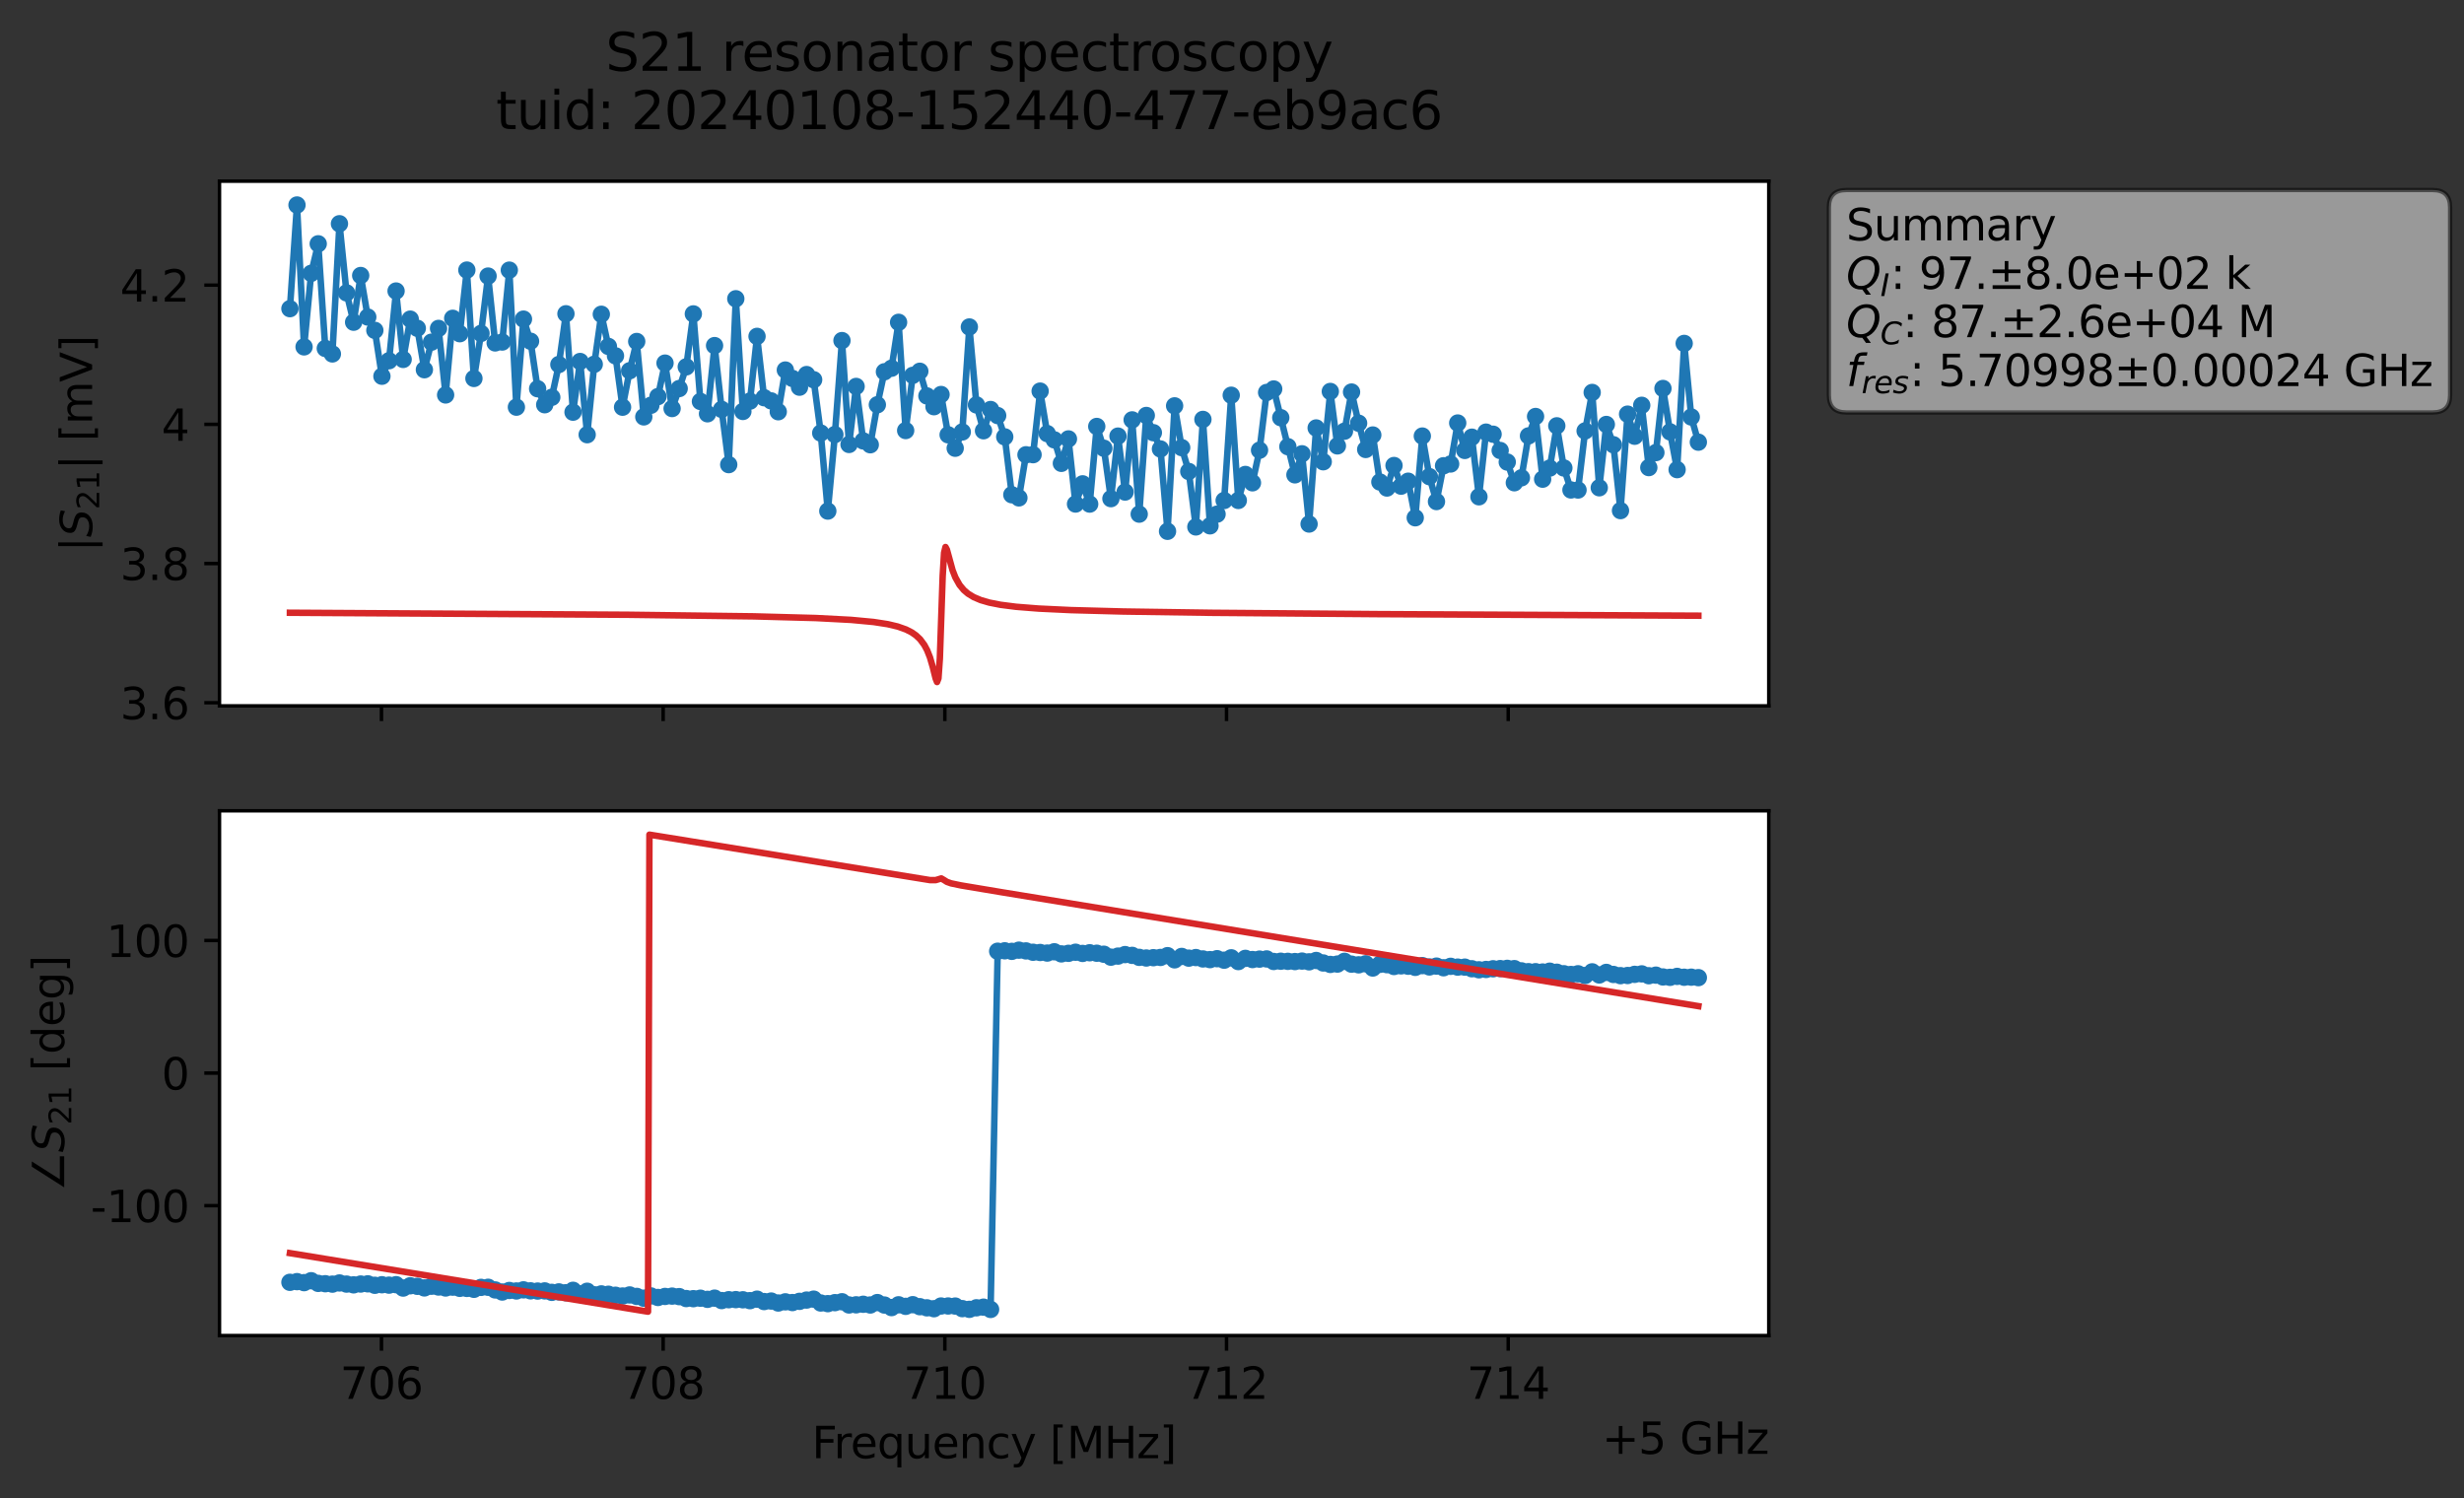 <?xml version="1.0" encoding="utf-8" standalone="no"?>
<!DOCTYPE svg PUBLIC "-//W3C//DTD SVG 1.1//EN"
  "http://www.w3.org/Graphics/SVG/1.1/DTD/svg11.dtd">
<svg xmlns:xlink="http://www.w3.org/1999/xlink" width="567.971pt" height="345.428pt" viewBox="0 0 567.971 345.428" xmlns="http://www.w3.org/2000/svg" version="1.1">
 <rect x="0" y="0" width="567.971" height="345.428" fill="#333333" stroke="none"/>
 <defs>
  <style type="text/css">*{stroke-linejoin: round; stroke-linecap: butt}</style>
 </defs>
 <g id="figure_1">
  <g id="patch_1">
   <path d="M 0 345.428 
L 567.971 345.428 
L 567.971 -0 
L 0 -0 
L 0 345.428 
z
" style="fill: none; opacity: 0"/>
  </g>
  <g id="axes_1">
   <g id="patch_2">
    <path d="M 50.595 162.72 
L 407.715 162.72 
L 407.715 41.76 
L 50.595 41.76 
z
" style="fill: #ffffff"/>
   </g>
   <g id="matplotlib.axis_1">
    <g id="xtick_1">
     <g id="line2d_1">
      <defs>
       <path id="mad90b4b792" d="M 0 0 
L 0 3.5 
" style="stroke: #000000; stroke-width: 0.8"/>
      </defs>
      <g>
       <use xlink:href="#mad90b4b792" x="87.931" y="162.72" style="stroke: #000000; stroke-width: 0.8"/>
      </g>
     </g>
    </g>
    <g id="xtick_2">
     <g id="line2d_2">
      <g>
       <use xlink:href="#mad90b4b792" x="152.861" y="162.72" style="stroke: #000000; stroke-width: 0.8"/>
      </g>
     </g>
    </g>
    <g id="xtick_3">
     <g id="line2d_3">
      <g>
       <use xlink:href="#mad90b4b792" x="217.792" y="162.72" style="stroke: #000000; stroke-width: 0.8"/>
      </g>
     </g>
    </g>
    <g id="xtick_4">
     <g id="line2d_4">
      <g>
       <use xlink:href="#mad90b4b792" x="282.723" y="162.72" style="stroke: #000000; stroke-width: 0.8"/>
      </g>
     </g>
    </g>
    <g id="xtick_5">
     <g id="line2d_5">
      <g>
       <use xlink:href="#mad90b4b792" x="347.654" y="162.72" style="stroke: #000000; stroke-width: 0.8"/>
      </g>
     </g>
    </g>
   </g>
   <g id="matplotlib.axis_2">
    <g id="ytick_1">
     <g id="line2d_6">
      <defs>
       <path id="m08a85002ed" d="M 0 0 
L -3.5 0 
" style="stroke: #000000; stroke-width: 0.8"/>
      </defs>
      <g>
       <use xlink:href="#m08a85002ed" x="50.595" y="162.001" style="stroke: #000000; stroke-width: 0.8"/>
      </g>
     </g>
     <g id="text_1">
      <!-- 3.6 -->
      <g transform="translate(27.692 165.8) scale(0.1 -0.1)">
       <defs>
        <path id="DejaVuSans-33" d="M 2597 2516 
Q 3050 2419 3304 2112 
Q 3559 1806 3559 1356 
Q 3559 666 3084 287 
Q 2609 -91 1734 -91 
Q 1441 -91 1130 -33 
Q 819 25 488 141 
L 488 750 
Q 750 597 1062 519 
Q 1375 441 1716 441 
Q 2309 441 2620 675 
Q 2931 909 2931 1356 
Q 2931 1769 2642 2001 
Q 2353 2234 1838 2234 
L 1294 2234 
L 1294 2753 
L 1863 2753 
Q 2328 2753 2575 2939 
Q 2822 3125 2822 3475 
Q 2822 3834 2567 4026 
Q 2313 4219 1838 4219 
Q 1578 4219 1281 4162 
Q 984 4106 628 3988 
L 628 4550 
Q 988 4650 1302 4700 
Q 1616 4750 1894 4750 
Q 2613 4750 3031 4423 
Q 3450 4097 3450 3541 
Q 3450 3153 3228 2886 
Q 3006 2619 2597 2516 
z
" transform="scale(0.016)"/>
        <path id="DejaVuSans-2e" d="M 684 794 
L 1344 794 
L 1344 0 
L 684 0 
L 684 794 
z
" transform="scale(0.016)"/>
        <path id="DejaVuSans-36" d="M 2113 2584 
Q 1688 2584 1439 2293 
Q 1191 2003 1191 1497 
Q 1191 994 1439 701 
Q 1688 409 2113 409 
Q 2538 409 2786 701 
Q 3034 994 3034 1497 
Q 3034 2003 2786 2293 
Q 2538 2584 2113 2584 
z
M 3366 4563 
L 3366 3988 
Q 3128 4100 2886 4159 
Q 2644 4219 2406 4219 
Q 1781 4219 1451 3797 
Q 1122 3375 1075 2522 
Q 1259 2794 1537 2939 
Q 1816 3084 2150 3084 
Q 2853 3084 3261 2657 
Q 3669 2231 3669 1497 
Q 3669 778 3244 343 
Q 2819 -91 2113 -91 
Q 1303 -91 875 529 
Q 447 1150 447 2328 
Q 447 3434 972 4092 
Q 1497 4750 2381 4750 
Q 2619 4750 2861 4703 
Q 3103 4656 3366 4563 
z
" transform="scale(0.016)"/>
       </defs>
       <use xlink:href="#DejaVuSans-33"/>
       <use xlink:href="#DejaVuSans-2e" x="63.623"/>
       <use xlink:href="#DejaVuSans-36" x="95.41"/>
      </g>
     </g>
    </g>
    <g id="ytick_2">
     <g id="line2d_7">
      <g>
       <use xlink:href="#m08a85002ed" x="50.595" y="129.911" style="stroke: #000000; stroke-width: 0.8"/>
      </g>
     </g>
     <g id="text_2">
      <!-- 3.8 -->
      <g transform="translate(27.692 133.711) scale(0.1 -0.1)">
       <defs>
        <path id="DejaVuSans-38" d="M 2034 2216 
Q 1584 2216 1326 1975 
Q 1069 1734 1069 1313 
Q 1069 891 1326 650 
Q 1584 409 2034 409 
Q 2484 409 2743 651 
Q 3003 894 3003 1313 
Q 3003 1734 2745 1975 
Q 2488 2216 2034 2216 
z
M 1403 2484 
Q 997 2584 770 2862 
Q 544 3141 544 3541 
Q 544 4100 942 4425 
Q 1341 4750 2034 4750 
Q 2731 4750 3128 4425 
Q 3525 4100 3525 3541 
Q 3525 3141 3298 2862 
Q 3072 2584 2669 2484 
Q 3125 2378 3379 2068 
Q 3634 1759 3634 1313 
Q 3634 634 3220 271 
Q 2806 -91 2034 -91 
Q 1263 -91 848 271 
Q 434 634 434 1313 
Q 434 1759 690 2068 
Q 947 2378 1403 2484 
z
M 1172 3481 
Q 1172 3119 1398 2916 
Q 1625 2713 2034 2713 
Q 2441 2713 2670 2916 
Q 2900 3119 2900 3481 
Q 2900 3844 2670 4047 
Q 2441 4250 2034 4250 
Q 1625 4250 1398 4047 
Q 1172 3844 1172 3481 
z
" transform="scale(0.016)"/>
       </defs>
       <use xlink:href="#DejaVuSans-33"/>
       <use xlink:href="#DejaVuSans-2e" x="63.623"/>
       <use xlink:href="#DejaVuSans-38" x="95.41"/>
      </g>
     </g>
    </g>
    <g id="ytick_3">
     <g id="line2d_8">
      <g>
       <use xlink:href="#m08a85002ed" x="50.595" y="97.822" style="stroke: #000000; stroke-width: 0.8"/>
      </g>
     </g>
     <g id="text_3">
      <!-- 4 -->
      <g transform="translate(37.233 101.621) scale(0.1 -0.1)">
       <defs>
        <path id="DejaVuSans-34" d="M 2419 4116 
L 825 1625 
L 2419 1625 
L 2419 4116 
z
M 2253 4666 
L 3047 4666 
L 3047 1625 
L 3713 1625 
L 3713 1100 
L 3047 1100 
L 3047 0 
L 2419 0 
L 2419 1100 
L 313 1100 
L 313 1709 
L 2253 4666 
z
" transform="scale(0.016)"/>
       </defs>
       <use xlink:href="#DejaVuSans-34"/>
      </g>
     </g>
    </g>
    <g id="ytick_4">
     <g id="line2d_9">
      <g>
       <use xlink:href="#m08a85002ed" x="50.595" y="65.733" style="stroke: #000000; stroke-width: 0.8"/>
      </g>
     </g>
     <g id="text_4">
      <!-- 4.2 -->
      <g transform="translate(27.692 69.532) scale(0.1 -0.1)">
       <defs>
        <path id="DejaVuSans-32" d="M 1228 531 
L 3431 531 
L 3431 0 
L 469 0 
L 469 531 
Q 828 903 1448 1529 
Q 2069 2156 2228 2338 
Q 2531 2678 2651 2914 
Q 2772 3150 2772 3378 
Q 2772 3750 2511 3984 
Q 2250 4219 1831 4219 
Q 1534 4219 1204 4116 
Q 875 4013 500 3803 
L 500 4441 
Q 881 4594 1212 4672 
Q 1544 4750 1819 4750 
Q 2544 4750 2975 4387 
Q 3406 4025 3406 3419 
Q 3406 3131 3298 2873 
Q 3191 2616 2906 2266 
Q 2828 2175 2409 1742 
Q 1991 1309 1228 531 
z
" transform="scale(0.016)"/>
       </defs>
       <use xlink:href="#DejaVuSans-34"/>
       <use xlink:href="#DejaVuSans-2e" x="63.623"/>
       <use xlink:href="#DejaVuSans-32" x="95.41"/>
      </g>
     </g>
    </g>
    <g id="text_5">
     <!-- $|S_{21}|$ [mV] -->
     <g transform="translate(21.292 127.19) rotate(-90) scale(0.1 -0.1)">
      <defs>
       <path id="DejaVuSans-7c" d="M 1344 4891 
L 1344 -1509 
L 813 -1509 
L 813 4891 
L 1344 4891 
z
" transform="scale(0.016)"/>
       <path id="DejaVuSans-Oblique-53" d="M 3859 4513 
L 3738 3897 
Q 3422 4066 3111 4152 
Q 2800 4238 2509 4238 
Q 1944 4238 1609 3991 
Q 1275 3744 1275 3334 
Q 1275 3109 1398 2989 
Q 1522 2869 2034 2731 
L 2413 2638 
Q 3053 2472 3303 2217 
Q 3553 1963 3553 1503 
Q 3553 797 2998 353 
Q 2444 -91 1538 -91 
Q 1166 -91 791 -17 
Q 416 56 38 206 
L 166 856 
Q 513 641 861 531 
Q 1209 422 1556 422 
Q 2147 422 2503 684 
Q 2859 947 2859 1369 
Q 2859 1650 2717 1795 
Q 2575 1941 2106 2059 
L 1728 2156 
Q 1081 2325 845 2545 
Q 609 2766 609 3163 
Q 609 3859 1145 4304 
Q 1681 4750 2541 4750 
Q 2875 4750 3203 4690 
Q 3531 4631 3859 4513 
z
" transform="scale(0.016)"/>
       <path id="DejaVuSans-31" d="M 794 531 
L 1825 531 
L 1825 4091 
L 703 3866 
L 703 4441 
L 1819 4666 
L 2450 4666 
L 2450 531 
L 3481 531 
L 3481 0 
L 794 0 
L 794 531 
z
" transform="scale(0.016)"/>
       <path id="DejaVuSans-20" transform="scale(0.016)"/>
       <path id="DejaVuSans-5b" d="M 550 4863 
L 1875 4863 
L 1875 4416 
L 1125 4416 
L 1125 -397 
L 1875 -397 
L 1875 -844 
L 550 -844 
L 550 4863 
z
" transform="scale(0.016)"/>
       <path id="DejaVuSans-6d" d="M 3328 2828 
Q 3544 3216 3844 3400 
Q 4144 3584 4550 3584 
Q 5097 3584 5394 3201 
Q 5691 2819 5691 2113 
L 5691 0 
L 5113 0 
L 5113 2094 
Q 5113 2597 4934 2840 
Q 4756 3084 4391 3084 
Q 3944 3084 3684 2787 
Q 3425 2491 3425 1978 
L 3425 0 
L 2847 0 
L 2847 2094 
Q 2847 2600 2669 2842 
Q 2491 3084 2119 3084 
Q 1678 3084 1418 2786 
Q 1159 2488 1159 1978 
L 1159 0 
L 581 0 
L 581 3500 
L 1159 3500 
L 1159 2956 
Q 1356 3278 1631 3431 
Q 1906 3584 2284 3584 
Q 2666 3584 2933 3390 
Q 3200 3197 3328 2828 
z
" transform="scale(0.016)"/>
       <path id="DejaVuSans-56" d="M 1831 0 
L 50 4666 
L 709 4666 
L 2188 738 
L 3669 4666 
L 4325 4666 
L 2547 0 
L 1831 0 
z
" transform="scale(0.016)"/>
       <path id="DejaVuSans-5d" d="M 1947 4863 
L 1947 -844 
L 622 -844 
L 622 -397 
L 1369 -397 
L 1369 4416 
L 622 4416 
L 622 4863 
L 1947 4863 
z
" transform="scale(0.016)"/>
      </defs>
      <use xlink:href="#DejaVuSans-7c" transform="translate(0 0.578)"/>
      <use xlink:href="#DejaVuSans-Oblique-53" transform="translate(33.691 0.578)"/>
      <use xlink:href="#DejaVuSans-32" transform="translate(97.168 -15.828) scale(0.7)"/>
      <use xlink:href="#DejaVuSans-31" transform="translate(141.704 -15.828) scale(0.7)"/>
      <use xlink:href="#DejaVuSans-7c" transform="translate(188.975 0.578)"/>
      <use xlink:href="#DejaVuSans-20" transform="translate(222.666 0.578)"/>
      <use xlink:href="#DejaVuSans-5b" transform="translate(254.453 0.578)"/>
      <use xlink:href="#DejaVuSans-6d" transform="translate(293.467 0.578)"/>
      <use xlink:href="#DejaVuSans-56" transform="translate(390.879 0.578)"/>
      <use xlink:href="#DejaVuSans-5d" transform="translate(459.287 0.578)"/>
     </g>
    </g>
   </g>
   <g id="line2d_10">
    <path d="M 66.828 71.156 
L 68.459 47.258 
L 70.091 79.965 
L 71.722 63.01 
L 73.354 56.201 
L 74.985 80.33 
L 76.617 81.589 
L 78.248 51.576 
L 79.879 67.513 
L 81.511 74.276 
L 83.142 63.512 
L 84.774 73.09 
L 86.405 76.159 
L 88.037 86.732 
L 89.668 83.155 
L 91.299 67.087 
L 92.931 82.857 
L 94.562 73.568 
L 96.194 75.671 
L 97.825 85.231 
L 99.457 78.88 
L 101.088 75.706 
L 102.719 91.046 
L 104.351 73.376 
L 105.982 76.928 
L 107.614 62.258 
L 109.245 87.245 
L 110.877 76.858 
L 112.508 63.641 
L 114.14 79.052 
L 115.771 78.847 
L 117.402 62.274 
L 119.034 93.862 
L 120.665 73.566 
L 122.297 78.665 
L 123.928 89.613 
L 125.56 93.302 
L 127.191 91.587 
L 128.822 84.029 
L 130.454 72.331 
L 132.085 95.019 
L 133.717 83.334 
L 135.348 100.209 
L 136.98 83.976 
L 138.611 72.446 
L 140.242 79.861 
L 141.874 82.03 
L 143.505 93.872 
L 145.137 85.47 
L 146.768 78.72 
L 148.4 96.103 
L 150.031 93.43 
L 151.662 91.426 
L 153.294 83.705 
L 154.925 94.177 
L 156.557 89.572 
L 158.188 84.567 
L 159.82 72.36 
L 161.451 92.545 
L 163.082 95.387 
L 164.714 79.668 
L 166.345 94.372 
L 167.977 107.107 
L 169.608 68.87 
L 171.24 94.852 
L 172.871 92.468 
L 174.502 77.541 
L 176.134 91.68 
L 177.765 92.416 
L 179.397 94.917 
L 181.028 85.302 
L 184.291 89.257 
L 185.922 86.344 
L 187.554 87.539 
L 189.185 99.824 
L 190.817 117.816 
L 192.448 100.176 
L 194.08 78.513 
L 195.711 102.46 
L 197.342 89.083 
L 198.974 101.641 
L 200.605 102.525 
L 202.237 93.308 
L 203.868 85.704 
L 205.5 84.886 
L 207.131 74.301 
L 208.762 99.253 
L 210.394 86.526 
L 212.025 85.585 
L 213.657 91.271 
L 215.288 93.754 
L 216.92 90.944 
L 218.551 100.231 
L 220.182 103.331 
L 221.814 99.577 
L 223.445 75.374 
L 225.077 93.345 
L 226.708 99.301 
L 228.34 94.403 
L 229.971 95.799 
L 231.602 100.71 
L 233.234 114.053 
L 234.865 114.774 
L 236.497 104.836 
L 238.128 104.816 
L 239.76 90.16 
L 241.391 99.954 
L 243.022 101.398 
L 244.654 106.811 
L 246.285 101.181 
L 247.917 116.192 
L 249.548 111.537 
L 251.18 116.204 
L 252.811 98.308 
L 254.442 103.328 
L 256.074 114.952 
L 257.705 100.533 
L 259.337 113.428 
L 260.968 96.792 
L 262.6 118.522 
L 264.231 95.776 
L 267.494 103.499 
L 269.125 122.48 
L 270.757 93.558 
L 272.388 103.192 
L 274.02 108.683 
L 275.651 121.47 
L 277.282 96.684 
L 278.914 121.217 
L 280.545 118.528 
L 282.177 115.379 
L 283.808 91.11 
L 285.44 115.369 
L 287.071 109.374 
L 288.703 111.3 
L 290.334 103.785 
L 291.965 90.472 
L 293.597 89.669 
L 298.491 109.462 
L 300.123 104.611 
L 301.754 120.803 
L 303.385 98.655 
L 305.017 106.446 
L 306.648 90.24 
L 308.28 102.791 
L 309.911 99.402 
L 311.543 90.376 
L 313.174 97.559 
L 314.805 103.616 
L 316.437 100.277 
L 318.068 111.112 
L 319.7 112.5 
L 321.331 107.311 
L 322.963 112.076 
L 324.594 110.929 
L 326.225 119.361 
L 327.857 100.521 
L 329.488 109.88 
L 331.12 115.622 
L 332.751 107.365 
L 334.383 106.959 
L 336.014 97.515 
L 337.645 103.84 
L 339.277 100.782 
L 340.908 114.522 
L 342.54 99.617 
L 344.171 100.098 
L 345.803 103.848 
L 347.434 106.514 
L 349.065 111.289 
L 350.697 110.144 
L 352.328 100.488 
L 353.96 96.011 
L 355.591 110.463 
L 357.223 107.902 
L 358.854 98.162 
L 360.485 107.88 
L 362.117 112.949 
L 363.748 112.961 
L 365.38 99.339 
L 367.011 90.47 
L 368.643 112.444 
L 370.274 97.849 
L 371.905 102.525 
L 373.537 117.708 
L 375.168 95.469 
L 376.8 100.566 
L 378.431 93.433 
L 380.063 107.79 
L 381.694 104.335 
L 383.325 89.553 
L 384.957 99.557 
L 386.588 108.262 
L 388.22 79.168 
L 389.851 96.13 
L 391.483 101.932 
L 391.483 101.932 
" clip-path="url(#pfbd65278bf)" style="fill: none; stroke: #1f77b4; stroke-width: 1.5; stroke-linecap: square"/>
    <defs>
     <path id="ma8c7d74556" d="M 0 1.5 
C 0.398 1.5 0.779 1.342 1.061 1.061 
C 1.342 0.779 1.5 0.398 1.5 0 
C 1.5 -0.398 1.342 -0.779 1.061 -1.061 
C 0.779 -1.342 0.398 -1.5 0 -1.5 
C -0.398 -1.5 -0.779 -1.342 -1.061 -1.061 
C -1.342 -0.779 -1.5 -0.398 -1.5 0 
C -1.5 0.398 -1.342 0.779 -1.061 1.061 
C -0.779 1.342 -0.398 1.5 0 1.5 
z
" style="stroke: #1f77b4"/>
    </defs>
    <g clip-path="url(#pfbd65278bf)">
     <use xlink:href="#ma8c7d74556" x="66.828" y="71.156" style="fill: #1f77b4; stroke: #1f77b4"/>
     <use xlink:href="#ma8c7d74556" x="68.459" y="47.258" style="fill: #1f77b4; stroke: #1f77b4"/>
     <use xlink:href="#ma8c7d74556" x="70.091" y="79.965" style="fill: #1f77b4; stroke: #1f77b4"/>
     <use xlink:href="#ma8c7d74556" x="71.722" y="63.01" style="fill: #1f77b4; stroke: #1f77b4"/>
     <use xlink:href="#ma8c7d74556" x="73.354" y="56.201" style="fill: #1f77b4; stroke: #1f77b4"/>
     <use xlink:href="#ma8c7d74556" x="74.985" y="80.33" style="fill: #1f77b4; stroke: #1f77b4"/>
     <use xlink:href="#ma8c7d74556" x="76.617" y="81.589" style="fill: #1f77b4; stroke: #1f77b4"/>
     <use xlink:href="#ma8c7d74556" x="78.248" y="51.576" style="fill: #1f77b4; stroke: #1f77b4"/>
     <use xlink:href="#ma8c7d74556" x="79.879" y="67.513" style="fill: #1f77b4; stroke: #1f77b4"/>
     <use xlink:href="#ma8c7d74556" x="81.511" y="74.276" style="fill: #1f77b4; stroke: #1f77b4"/>
     <use xlink:href="#ma8c7d74556" x="83.142" y="63.512" style="fill: #1f77b4; stroke: #1f77b4"/>
     <use xlink:href="#ma8c7d74556" x="84.774" y="73.09" style="fill: #1f77b4; stroke: #1f77b4"/>
     <use xlink:href="#ma8c7d74556" x="86.405" y="76.159" style="fill: #1f77b4; stroke: #1f77b4"/>
     <use xlink:href="#ma8c7d74556" x="88.037" y="86.732" style="fill: #1f77b4; stroke: #1f77b4"/>
     <use xlink:href="#ma8c7d74556" x="89.668" y="83.155" style="fill: #1f77b4; stroke: #1f77b4"/>
     <use xlink:href="#ma8c7d74556" x="91.299" y="67.087" style="fill: #1f77b4; stroke: #1f77b4"/>
     <use xlink:href="#ma8c7d74556" x="92.931" y="82.857" style="fill: #1f77b4; stroke: #1f77b4"/>
     <use xlink:href="#ma8c7d74556" x="94.562" y="73.568" style="fill: #1f77b4; stroke: #1f77b4"/>
     <use xlink:href="#ma8c7d74556" x="96.194" y="75.671" style="fill: #1f77b4; stroke: #1f77b4"/>
     <use xlink:href="#ma8c7d74556" x="97.825" y="85.231" style="fill: #1f77b4; stroke: #1f77b4"/>
     <use xlink:href="#ma8c7d74556" x="99.457" y="78.88" style="fill: #1f77b4; stroke: #1f77b4"/>
     <use xlink:href="#ma8c7d74556" x="101.088" y="75.706" style="fill: #1f77b4; stroke: #1f77b4"/>
     <use xlink:href="#ma8c7d74556" x="102.719" y="91.046" style="fill: #1f77b4; stroke: #1f77b4"/>
     <use xlink:href="#ma8c7d74556" x="104.351" y="73.376" style="fill: #1f77b4; stroke: #1f77b4"/>
     <use xlink:href="#ma8c7d74556" x="105.982" y="76.928" style="fill: #1f77b4; stroke: #1f77b4"/>
     <use xlink:href="#ma8c7d74556" x="107.614" y="62.258" style="fill: #1f77b4; stroke: #1f77b4"/>
     <use xlink:href="#ma8c7d74556" x="109.245" y="87.245" style="fill: #1f77b4; stroke: #1f77b4"/>
     <use xlink:href="#ma8c7d74556" x="110.877" y="76.858" style="fill: #1f77b4; stroke: #1f77b4"/>
     <use xlink:href="#ma8c7d74556" x="112.508" y="63.641" style="fill: #1f77b4; stroke: #1f77b4"/>
     <use xlink:href="#ma8c7d74556" x="114.14" y="79.052" style="fill: #1f77b4; stroke: #1f77b4"/>
     <use xlink:href="#ma8c7d74556" x="115.771" y="78.847" style="fill: #1f77b4; stroke: #1f77b4"/>
     <use xlink:href="#ma8c7d74556" x="117.402" y="62.274" style="fill: #1f77b4; stroke: #1f77b4"/>
     <use xlink:href="#ma8c7d74556" x="119.034" y="93.862" style="fill: #1f77b4; stroke: #1f77b4"/>
     <use xlink:href="#ma8c7d74556" x="120.665" y="73.566" style="fill: #1f77b4; stroke: #1f77b4"/>
     <use xlink:href="#ma8c7d74556" x="122.297" y="78.665" style="fill: #1f77b4; stroke: #1f77b4"/>
     <use xlink:href="#ma8c7d74556" x="123.928" y="89.613" style="fill: #1f77b4; stroke: #1f77b4"/>
     <use xlink:href="#ma8c7d74556" x="125.56" y="93.302" style="fill: #1f77b4; stroke: #1f77b4"/>
     <use xlink:href="#ma8c7d74556" x="127.191" y="91.587" style="fill: #1f77b4; stroke: #1f77b4"/>
     <use xlink:href="#ma8c7d74556" x="128.822" y="84.029" style="fill: #1f77b4; stroke: #1f77b4"/>
     <use xlink:href="#ma8c7d74556" x="130.454" y="72.331" style="fill: #1f77b4; stroke: #1f77b4"/>
     <use xlink:href="#ma8c7d74556" x="132.085" y="95.019" style="fill: #1f77b4; stroke: #1f77b4"/>
     <use xlink:href="#ma8c7d74556" x="133.717" y="83.334" style="fill: #1f77b4; stroke: #1f77b4"/>
     <use xlink:href="#ma8c7d74556" x="135.348" y="100.209" style="fill: #1f77b4; stroke: #1f77b4"/>
     <use xlink:href="#ma8c7d74556" x="136.98" y="83.976" style="fill: #1f77b4; stroke: #1f77b4"/>
     <use xlink:href="#ma8c7d74556" x="138.611" y="72.446" style="fill: #1f77b4; stroke: #1f77b4"/>
     <use xlink:href="#ma8c7d74556" x="140.242" y="79.861" style="fill: #1f77b4; stroke: #1f77b4"/>
     <use xlink:href="#ma8c7d74556" x="141.874" y="82.03" style="fill: #1f77b4; stroke: #1f77b4"/>
     <use xlink:href="#ma8c7d74556" x="143.505" y="93.872" style="fill: #1f77b4; stroke: #1f77b4"/>
     <use xlink:href="#ma8c7d74556" x="145.137" y="85.47" style="fill: #1f77b4; stroke: #1f77b4"/>
     <use xlink:href="#ma8c7d74556" x="146.768" y="78.72" style="fill: #1f77b4; stroke: #1f77b4"/>
     <use xlink:href="#ma8c7d74556" x="148.4" y="96.103" style="fill: #1f77b4; stroke: #1f77b4"/>
     <use xlink:href="#ma8c7d74556" x="150.031" y="93.43" style="fill: #1f77b4; stroke: #1f77b4"/>
     <use xlink:href="#ma8c7d74556" x="151.662" y="91.426" style="fill: #1f77b4; stroke: #1f77b4"/>
     <use xlink:href="#ma8c7d74556" x="153.294" y="83.705" style="fill: #1f77b4; stroke: #1f77b4"/>
     <use xlink:href="#ma8c7d74556" x="154.925" y="94.177" style="fill: #1f77b4; stroke: #1f77b4"/>
     <use xlink:href="#ma8c7d74556" x="156.557" y="89.572" style="fill: #1f77b4; stroke: #1f77b4"/>
     <use xlink:href="#ma8c7d74556" x="158.188" y="84.567" style="fill: #1f77b4; stroke: #1f77b4"/>
     <use xlink:href="#ma8c7d74556" x="159.82" y="72.36" style="fill: #1f77b4; stroke: #1f77b4"/>
     <use xlink:href="#ma8c7d74556" x="161.451" y="92.545" style="fill: #1f77b4; stroke: #1f77b4"/>
     <use xlink:href="#ma8c7d74556" x="163.082" y="95.387" style="fill: #1f77b4; stroke: #1f77b4"/>
     <use xlink:href="#ma8c7d74556" x="164.714" y="79.668" style="fill: #1f77b4; stroke: #1f77b4"/>
     <use xlink:href="#ma8c7d74556" x="166.345" y="94.372" style="fill: #1f77b4; stroke: #1f77b4"/>
     <use xlink:href="#ma8c7d74556" x="167.977" y="107.107" style="fill: #1f77b4; stroke: #1f77b4"/>
     <use xlink:href="#ma8c7d74556" x="169.608" y="68.87" style="fill: #1f77b4; stroke: #1f77b4"/>
     <use xlink:href="#ma8c7d74556" x="171.24" y="94.852" style="fill: #1f77b4; stroke: #1f77b4"/>
     <use xlink:href="#ma8c7d74556" x="172.871" y="92.468" style="fill: #1f77b4; stroke: #1f77b4"/>
     <use xlink:href="#ma8c7d74556" x="174.502" y="77.541" style="fill: #1f77b4; stroke: #1f77b4"/>
     <use xlink:href="#ma8c7d74556" x="176.134" y="91.68" style="fill: #1f77b4; stroke: #1f77b4"/>
     <use xlink:href="#ma8c7d74556" x="177.765" y="92.416" style="fill: #1f77b4; stroke: #1f77b4"/>
     <use xlink:href="#ma8c7d74556" x="179.397" y="94.917" style="fill: #1f77b4; stroke: #1f77b4"/>
     <use xlink:href="#ma8c7d74556" x="181.028" y="85.302" style="fill: #1f77b4; stroke: #1f77b4"/>
     <use xlink:href="#ma8c7d74556" x="182.66" y="87.239" style="fill: #1f77b4; stroke: #1f77b4"/>
     <use xlink:href="#ma8c7d74556" x="184.291" y="89.257" style="fill: #1f77b4; stroke: #1f77b4"/>
     <use xlink:href="#ma8c7d74556" x="185.922" y="86.344" style="fill: #1f77b4; stroke: #1f77b4"/>
     <use xlink:href="#ma8c7d74556" x="187.554" y="87.539" style="fill: #1f77b4; stroke: #1f77b4"/>
     <use xlink:href="#ma8c7d74556" x="189.185" y="99.824" style="fill: #1f77b4; stroke: #1f77b4"/>
     <use xlink:href="#ma8c7d74556" x="190.817" y="117.816" style="fill: #1f77b4; stroke: #1f77b4"/>
     <use xlink:href="#ma8c7d74556" x="192.448" y="100.176" style="fill: #1f77b4; stroke: #1f77b4"/>
     <use xlink:href="#ma8c7d74556" x="194.08" y="78.513" style="fill: #1f77b4; stroke: #1f77b4"/>
     <use xlink:href="#ma8c7d74556" x="195.711" y="102.46" style="fill: #1f77b4; stroke: #1f77b4"/>
     <use xlink:href="#ma8c7d74556" x="197.342" y="89.083" style="fill: #1f77b4; stroke: #1f77b4"/>
     <use xlink:href="#ma8c7d74556" x="198.974" y="101.641" style="fill: #1f77b4; stroke: #1f77b4"/>
     <use xlink:href="#ma8c7d74556" x="200.605" y="102.525" style="fill: #1f77b4; stroke: #1f77b4"/>
     <use xlink:href="#ma8c7d74556" x="202.237" y="93.308" style="fill: #1f77b4; stroke: #1f77b4"/>
     <use xlink:href="#ma8c7d74556" x="203.868" y="85.704" style="fill: #1f77b4; stroke: #1f77b4"/>
     <use xlink:href="#ma8c7d74556" x="205.5" y="84.886" style="fill: #1f77b4; stroke: #1f77b4"/>
     <use xlink:href="#ma8c7d74556" x="207.131" y="74.301" style="fill: #1f77b4; stroke: #1f77b4"/>
     <use xlink:href="#ma8c7d74556" x="208.762" y="99.253" style="fill: #1f77b4; stroke: #1f77b4"/>
     <use xlink:href="#ma8c7d74556" x="210.394" y="86.526" style="fill: #1f77b4; stroke: #1f77b4"/>
     <use xlink:href="#ma8c7d74556" x="212.025" y="85.585" style="fill: #1f77b4; stroke: #1f77b4"/>
     <use xlink:href="#ma8c7d74556" x="213.657" y="91.271" style="fill: #1f77b4; stroke: #1f77b4"/>
     <use xlink:href="#ma8c7d74556" x="215.288" y="93.754" style="fill: #1f77b4; stroke: #1f77b4"/>
     <use xlink:href="#ma8c7d74556" x="216.92" y="90.944" style="fill: #1f77b4; stroke: #1f77b4"/>
     <use xlink:href="#ma8c7d74556" x="218.551" y="100.231" style="fill: #1f77b4; stroke: #1f77b4"/>
     <use xlink:href="#ma8c7d74556" x="220.182" y="103.331" style="fill: #1f77b4; stroke: #1f77b4"/>
     <use xlink:href="#ma8c7d74556" x="221.814" y="99.577" style="fill: #1f77b4; stroke: #1f77b4"/>
     <use xlink:href="#ma8c7d74556" x="223.445" y="75.374" style="fill: #1f77b4; stroke: #1f77b4"/>
     <use xlink:href="#ma8c7d74556" x="225.077" y="93.345" style="fill: #1f77b4; stroke: #1f77b4"/>
     <use xlink:href="#ma8c7d74556" x="226.708" y="99.301" style="fill: #1f77b4; stroke: #1f77b4"/>
     <use xlink:href="#ma8c7d74556" x="228.34" y="94.403" style="fill: #1f77b4; stroke: #1f77b4"/>
     <use xlink:href="#ma8c7d74556" x="229.971" y="95.799" style="fill: #1f77b4; stroke: #1f77b4"/>
     <use xlink:href="#ma8c7d74556" x="231.602" y="100.71" style="fill: #1f77b4; stroke: #1f77b4"/>
     <use xlink:href="#ma8c7d74556" x="233.234" y="114.053" style="fill: #1f77b4; stroke: #1f77b4"/>
     <use xlink:href="#ma8c7d74556" x="234.865" y="114.774" style="fill: #1f77b4; stroke: #1f77b4"/>
     <use xlink:href="#ma8c7d74556" x="236.497" y="104.836" style="fill: #1f77b4; stroke: #1f77b4"/>
     <use xlink:href="#ma8c7d74556" x="238.128" y="104.816" style="fill: #1f77b4; stroke: #1f77b4"/>
     <use xlink:href="#ma8c7d74556" x="239.76" y="90.16" style="fill: #1f77b4; stroke: #1f77b4"/>
     <use xlink:href="#ma8c7d74556" x="241.391" y="99.954" style="fill: #1f77b4; stroke: #1f77b4"/>
     <use xlink:href="#ma8c7d74556" x="243.022" y="101.398" style="fill: #1f77b4; stroke: #1f77b4"/>
     <use xlink:href="#ma8c7d74556" x="244.654" y="106.811" style="fill: #1f77b4; stroke: #1f77b4"/>
     <use xlink:href="#ma8c7d74556" x="246.285" y="101.181" style="fill: #1f77b4; stroke: #1f77b4"/>
     <use xlink:href="#ma8c7d74556" x="247.917" y="116.192" style="fill: #1f77b4; stroke: #1f77b4"/>
     <use xlink:href="#ma8c7d74556" x="249.548" y="111.537" style="fill: #1f77b4; stroke: #1f77b4"/>
     <use xlink:href="#ma8c7d74556" x="251.18" y="116.204" style="fill: #1f77b4; stroke: #1f77b4"/>
     <use xlink:href="#ma8c7d74556" x="252.811" y="98.308" style="fill: #1f77b4; stroke: #1f77b4"/>
     <use xlink:href="#ma8c7d74556" x="254.442" y="103.328" style="fill: #1f77b4; stroke: #1f77b4"/>
     <use xlink:href="#ma8c7d74556" x="256.074" y="114.952" style="fill: #1f77b4; stroke: #1f77b4"/>
     <use xlink:href="#ma8c7d74556" x="257.705" y="100.533" style="fill: #1f77b4; stroke: #1f77b4"/>
     <use xlink:href="#ma8c7d74556" x="259.337" y="113.428" style="fill: #1f77b4; stroke: #1f77b4"/>
     <use xlink:href="#ma8c7d74556" x="260.968" y="96.792" style="fill: #1f77b4; stroke: #1f77b4"/>
     <use xlink:href="#ma8c7d74556" x="262.6" y="118.522" style="fill: #1f77b4; stroke: #1f77b4"/>
     <use xlink:href="#ma8c7d74556" x="264.231" y="95.776" style="fill: #1f77b4; stroke: #1f77b4"/>
     <use xlink:href="#ma8c7d74556" x="265.862" y="99.745" style="fill: #1f77b4; stroke: #1f77b4"/>
     <use xlink:href="#ma8c7d74556" x="267.494" y="103.499" style="fill: #1f77b4; stroke: #1f77b4"/>
     <use xlink:href="#ma8c7d74556" x="269.125" y="122.48" style="fill: #1f77b4; stroke: #1f77b4"/>
     <use xlink:href="#ma8c7d74556" x="270.757" y="93.558" style="fill: #1f77b4; stroke: #1f77b4"/>
     <use xlink:href="#ma8c7d74556" x="272.388" y="103.192" style="fill: #1f77b4; stroke: #1f77b4"/>
     <use xlink:href="#ma8c7d74556" x="274.02" y="108.683" style="fill: #1f77b4; stroke: #1f77b4"/>
     <use xlink:href="#ma8c7d74556" x="275.651" y="121.47" style="fill: #1f77b4; stroke: #1f77b4"/>
     <use xlink:href="#ma8c7d74556" x="277.282" y="96.684" style="fill: #1f77b4; stroke: #1f77b4"/>
     <use xlink:href="#ma8c7d74556" x="278.914" y="121.217" style="fill: #1f77b4; stroke: #1f77b4"/>
     <use xlink:href="#ma8c7d74556" x="280.545" y="118.528" style="fill: #1f77b4; stroke: #1f77b4"/>
     <use xlink:href="#ma8c7d74556" x="282.177" y="115.379" style="fill: #1f77b4; stroke: #1f77b4"/>
     <use xlink:href="#ma8c7d74556" x="283.808" y="91.11" style="fill: #1f77b4; stroke: #1f77b4"/>
     <use xlink:href="#ma8c7d74556" x="285.44" y="115.369" style="fill: #1f77b4; stroke: #1f77b4"/>
     <use xlink:href="#ma8c7d74556" x="287.071" y="109.374" style="fill: #1f77b4; stroke: #1f77b4"/>
     <use xlink:href="#ma8c7d74556" x="288.703" y="111.3" style="fill: #1f77b4; stroke: #1f77b4"/>
     <use xlink:href="#ma8c7d74556" x="290.334" y="103.785" style="fill: #1f77b4; stroke: #1f77b4"/>
     <use xlink:href="#ma8c7d74556" x="291.965" y="90.472" style="fill: #1f77b4; stroke: #1f77b4"/>
     <use xlink:href="#ma8c7d74556" x="293.597" y="89.669" style="fill: #1f77b4; stroke: #1f77b4"/>
     <use xlink:href="#ma8c7d74556" x="295.228" y="96.293" style="fill: #1f77b4; stroke: #1f77b4"/>
     <use xlink:href="#ma8c7d74556" x="296.86" y="102.969" style="fill: #1f77b4; stroke: #1f77b4"/>
     <use xlink:href="#ma8c7d74556" x="298.491" y="109.462" style="fill: #1f77b4; stroke: #1f77b4"/>
     <use xlink:href="#ma8c7d74556" x="300.123" y="104.611" style="fill: #1f77b4; stroke: #1f77b4"/>
     <use xlink:href="#ma8c7d74556" x="301.754" y="120.803" style="fill: #1f77b4; stroke: #1f77b4"/>
     <use xlink:href="#ma8c7d74556" x="303.385" y="98.655" style="fill: #1f77b4; stroke: #1f77b4"/>
     <use xlink:href="#ma8c7d74556" x="305.017" y="106.446" style="fill: #1f77b4; stroke: #1f77b4"/>
     <use xlink:href="#ma8c7d74556" x="306.648" y="90.24" style="fill: #1f77b4; stroke: #1f77b4"/>
     <use xlink:href="#ma8c7d74556" x="308.28" y="102.791" style="fill: #1f77b4; stroke: #1f77b4"/>
     <use xlink:href="#ma8c7d74556" x="309.911" y="99.402" style="fill: #1f77b4; stroke: #1f77b4"/>
     <use xlink:href="#ma8c7d74556" x="311.543" y="90.376" style="fill: #1f77b4; stroke: #1f77b4"/>
     <use xlink:href="#ma8c7d74556" x="313.174" y="97.559" style="fill: #1f77b4; stroke: #1f77b4"/>
     <use xlink:href="#ma8c7d74556" x="314.805" y="103.616" style="fill: #1f77b4; stroke: #1f77b4"/>
     <use xlink:href="#ma8c7d74556" x="316.437" y="100.277" style="fill: #1f77b4; stroke: #1f77b4"/>
     <use xlink:href="#ma8c7d74556" x="318.068" y="111.112" style="fill: #1f77b4; stroke: #1f77b4"/>
     <use xlink:href="#ma8c7d74556" x="319.7" y="112.5" style="fill: #1f77b4; stroke: #1f77b4"/>
     <use xlink:href="#ma8c7d74556" x="321.331" y="107.311" style="fill: #1f77b4; stroke: #1f77b4"/>
     <use xlink:href="#ma8c7d74556" x="322.963" y="112.076" style="fill: #1f77b4; stroke: #1f77b4"/>
     <use xlink:href="#ma8c7d74556" x="324.594" y="110.929" style="fill: #1f77b4; stroke: #1f77b4"/>
     <use xlink:href="#ma8c7d74556" x="326.225" y="119.361" style="fill: #1f77b4; stroke: #1f77b4"/>
     <use xlink:href="#ma8c7d74556" x="327.857" y="100.521" style="fill: #1f77b4; stroke: #1f77b4"/>
     <use xlink:href="#ma8c7d74556" x="329.488" y="109.88" style="fill: #1f77b4; stroke: #1f77b4"/>
     <use xlink:href="#ma8c7d74556" x="331.12" y="115.622" style="fill: #1f77b4; stroke: #1f77b4"/>
     <use xlink:href="#ma8c7d74556" x="332.751" y="107.365" style="fill: #1f77b4; stroke: #1f77b4"/>
     <use xlink:href="#ma8c7d74556" x="334.383" y="106.959" style="fill: #1f77b4; stroke: #1f77b4"/>
     <use xlink:href="#ma8c7d74556" x="336.014" y="97.515" style="fill: #1f77b4; stroke: #1f77b4"/>
     <use xlink:href="#ma8c7d74556" x="337.645" y="103.84" style="fill: #1f77b4; stroke: #1f77b4"/>
     <use xlink:href="#ma8c7d74556" x="339.277" y="100.782" style="fill: #1f77b4; stroke: #1f77b4"/>
     <use xlink:href="#ma8c7d74556" x="340.908" y="114.522" style="fill: #1f77b4; stroke: #1f77b4"/>
     <use xlink:href="#ma8c7d74556" x="342.54" y="99.617" style="fill: #1f77b4; stroke: #1f77b4"/>
     <use xlink:href="#ma8c7d74556" x="344.171" y="100.098" style="fill: #1f77b4; stroke: #1f77b4"/>
     <use xlink:href="#ma8c7d74556" x="345.803" y="103.848" style="fill: #1f77b4; stroke: #1f77b4"/>
     <use xlink:href="#ma8c7d74556" x="347.434" y="106.514" style="fill: #1f77b4; stroke: #1f77b4"/>
     <use xlink:href="#ma8c7d74556" x="349.065" y="111.289" style="fill: #1f77b4; stroke: #1f77b4"/>
     <use xlink:href="#ma8c7d74556" x="350.697" y="110.144" style="fill: #1f77b4; stroke: #1f77b4"/>
     <use xlink:href="#ma8c7d74556" x="352.328" y="100.488" style="fill: #1f77b4; stroke: #1f77b4"/>
     <use xlink:href="#ma8c7d74556" x="353.96" y="96.011" style="fill: #1f77b4; stroke: #1f77b4"/>
     <use xlink:href="#ma8c7d74556" x="355.591" y="110.463" style="fill: #1f77b4; stroke: #1f77b4"/>
     <use xlink:href="#ma8c7d74556" x="357.223" y="107.902" style="fill: #1f77b4; stroke: #1f77b4"/>
     <use xlink:href="#ma8c7d74556" x="358.854" y="98.162" style="fill: #1f77b4; stroke: #1f77b4"/>
     <use xlink:href="#ma8c7d74556" x="360.485" y="107.88" style="fill: #1f77b4; stroke: #1f77b4"/>
     <use xlink:href="#ma8c7d74556" x="362.117" y="112.949" style="fill: #1f77b4; stroke: #1f77b4"/>
     <use xlink:href="#ma8c7d74556" x="363.748" y="112.961" style="fill: #1f77b4; stroke: #1f77b4"/>
     <use xlink:href="#ma8c7d74556" x="365.38" y="99.339" style="fill: #1f77b4; stroke: #1f77b4"/>
     <use xlink:href="#ma8c7d74556" x="367.011" y="90.47" style="fill: #1f77b4; stroke: #1f77b4"/>
     <use xlink:href="#ma8c7d74556" x="368.643" y="112.444" style="fill: #1f77b4; stroke: #1f77b4"/>
     <use xlink:href="#ma8c7d74556" x="370.274" y="97.849" style="fill: #1f77b4; stroke: #1f77b4"/>
     <use xlink:href="#ma8c7d74556" x="371.905" y="102.525" style="fill: #1f77b4; stroke: #1f77b4"/>
     <use xlink:href="#ma8c7d74556" x="373.537" y="117.708" style="fill: #1f77b4; stroke: #1f77b4"/>
     <use xlink:href="#ma8c7d74556" x="375.168" y="95.469" style="fill: #1f77b4; stroke: #1f77b4"/>
     <use xlink:href="#ma8c7d74556" x="376.8" y="100.566" style="fill: #1f77b4; stroke: #1f77b4"/>
     <use xlink:href="#ma8c7d74556" x="378.431" y="93.433" style="fill: #1f77b4; stroke: #1f77b4"/>
     <use xlink:href="#ma8c7d74556" x="380.063" y="107.79" style="fill: #1f77b4; stroke: #1f77b4"/>
     <use xlink:href="#ma8c7d74556" x="381.694" y="104.335" style="fill: #1f77b4; stroke: #1f77b4"/>
     <use xlink:href="#ma8c7d74556" x="383.325" y="89.553" style="fill: #1f77b4; stroke: #1f77b4"/>
     <use xlink:href="#ma8c7d74556" x="384.957" y="99.557" style="fill: #1f77b4; stroke: #1f77b4"/>
     <use xlink:href="#ma8c7d74556" x="386.588" y="108.262" style="fill: #1f77b4; stroke: #1f77b4"/>
     <use xlink:href="#ma8c7d74556" x="388.22" y="79.168" style="fill: #1f77b4; stroke: #1f77b4"/>
     <use xlink:href="#ma8c7d74556" x="389.851" y="96.13" style="fill: #1f77b4; stroke: #1f77b4"/>
     <use xlink:href="#ma8c7d74556" x="391.483" y="101.932" style="fill: #1f77b4; stroke: #1f77b4"/>
    </g>
   </g>
   <g id="line2d_11">
    <path d="M 66.828 141.253 
L 144.823 141.718 
L 173.746 142.086 
L 188.045 142.471 
L 196.17 142.896 
L 201.37 143.383 
L 204.619 143.886 
L 206.894 144.423 
L 208.844 145.111 
L 210.144 145.775 
L 211.119 146.452 
L 212.094 147.373 
L 213.069 148.687 
L 213.719 149.91 
L 214.369 151.559 
L 215.019 153.783 
L 215.669 156.399 
L 215.994 157.222 
L 216.319 156.392 
L 216.644 151.807 
L 217.294 132.812 
L 217.619 127.425 
L 217.944 126.102 
L 218.268 126.709 
L 219.568 131.448 
L 220.218 133.112 
L 221.193 134.849 
L 222.168 136.02 
L 223.143 136.854 
L 224.443 137.649 
L 226.068 138.338 
L 228.018 138.906 
L 230.618 139.418 
L 234.192 139.876 
L 239.392 140.29 
L 246.867 140.644 
L 258.891 140.967 
L 279.365 141.265 
L 317.712 141.57 
L 391.483 141.932 
L 391.483 141.932 
" clip-path="url(#pfbd65278bf)" style="fill: none; stroke: #d62728; stroke-width: 1.5; stroke-linecap: square"/>
   </g>
   <g id="patch_3">
    <path d="M 50.595 162.72 
L 50.595 41.76 
" style="fill: none; stroke: #000000; stroke-width: 0.8; stroke-linejoin: miter; stroke-linecap: square"/>
   </g>
   <g id="patch_4">
    <path d="M 407.715 162.72 
L 407.715 41.76 
" style="fill: none; stroke: #000000; stroke-width: 0.8; stroke-linejoin: miter; stroke-linecap: square"/>
   </g>
   <g id="patch_5">
    <path d="M 50.595 162.72 
L 407.715 162.72 
" style="fill: none; stroke: #000000; stroke-width: 0.8; stroke-linejoin: miter; stroke-linecap: square"/>
   </g>
   <g id="patch_6">
    <path d="M 50.595 41.76 
L 407.715 41.76 
" style="fill: none; stroke: #000000; stroke-width: 0.8; stroke-linejoin: miter; stroke-linecap: square"/>
   </g>
   <g id="text_6">
    <g id="patch_7">
     <path d="M 425.571 95.08 
L 560.771 95.08 
Q 564.771 95.08 564.771 91.08 
L 564.771 47.808 
Q 564.771 43.808 560.771 43.808 
L 425.571 43.808 
Q 421.571 43.808 421.571 47.808 
L 421.571 91.08 
Q 421.571 95.08 425.571 95.08 
z
" style="fill: #ffffff; opacity: 0.5; stroke: #000000; stroke-linejoin: miter"/>
    </g>
    <!-- Summary -->
    <g transform="translate(425.571 55.406) scale(0.1 -0.1)">
     <defs>
      <path id="DejaVuSans-53" d="M 3425 4513 
L 3425 3897 
Q 3066 4069 2747 4153 
Q 2428 4238 2131 4238 
Q 1616 4238 1336 4038 
Q 1056 3838 1056 3469 
Q 1056 3159 1242 3001 
Q 1428 2844 1947 2747 
L 2328 2669 
Q 3034 2534 3370 2195 
Q 3706 1856 3706 1288 
Q 3706 609 3251 259 
Q 2797 -91 1919 -91 
Q 1588 -91 1214 -16 
Q 841 59 441 206 
L 441 856 
Q 825 641 1194 531 
Q 1563 422 1919 422 
Q 2459 422 2753 634 
Q 3047 847 3047 1241 
Q 3047 1584 2836 1778 
Q 2625 1972 2144 2069 
L 1759 2144 
Q 1053 2284 737 2584 
Q 422 2884 422 3419 
Q 422 4038 858 4394 
Q 1294 4750 2059 4750 
Q 2388 4750 2728 4690 
Q 3069 4631 3425 4513 
z
" transform="scale(0.016)"/>
      <path id="DejaVuSans-75" d="M 544 1381 
L 544 3500 
L 1119 3500 
L 1119 1403 
Q 1119 906 1312 657 
Q 1506 409 1894 409 
Q 2359 409 2629 706 
Q 2900 1003 2900 1516 
L 2900 3500 
L 3475 3500 
L 3475 0 
L 2900 0 
L 2900 538 
Q 2691 219 2414 64 
Q 2138 -91 1772 -91 
Q 1169 -91 856 284 
Q 544 659 544 1381 
z
M 1991 3584 
L 1991 3584 
z
" transform="scale(0.016)"/>
      <path id="DejaVuSans-61" d="M 2194 1759 
Q 1497 1759 1228 1600 
Q 959 1441 959 1056 
Q 959 750 1161 570 
Q 1363 391 1709 391 
Q 2188 391 2477 730 
Q 2766 1069 2766 1631 
L 2766 1759 
L 2194 1759 
z
M 3341 1997 
L 3341 0 
L 2766 0 
L 2766 531 
Q 2569 213 2275 61 
Q 1981 -91 1556 -91 
Q 1019 -91 701 211 
Q 384 513 384 1019 
Q 384 1609 779 1909 
Q 1175 2209 1959 2209 
L 2766 2209 
L 2766 2266 
Q 2766 2663 2505 2880 
Q 2244 3097 1772 3097 
Q 1472 3097 1187 3025 
Q 903 2953 641 2809 
L 641 3341 
Q 956 3463 1253 3523 
Q 1550 3584 1831 3584 
Q 2591 3584 2966 3190 
Q 3341 2797 3341 1997 
z
" transform="scale(0.016)"/>
      <path id="DejaVuSans-72" d="M 2631 2963 
Q 2534 3019 2420 3045 
Q 2306 3072 2169 3072 
Q 1681 3072 1420 2755 
Q 1159 2438 1159 1844 
L 1159 0 
L 581 0 
L 581 3500 
L 1159 3500 
L 1159 2956 
Q 1341 3275 1631 3429 
Q 1922 3584 2338 3584 
Q 2397 3584 2469 3576 
Q 2541 3569 2628 3553 
L 2631 2963 
z
" transform="scale(0.016)"/>
      <path id="DejaVuSans-79" d="M 2059 -325 
Q 1816 -950 1584 -1140 
Q 1353 -1331 966 -1331 
L 506 -1331 
L 506 -850 
L 844 -850 
Q 1081 -850 1212 -737 
Q 1344 -625 1503 -206 
L 1606 56 
L 191 3500 
L 800 3500 
L 1894 763 
L 2988 3500 
L 3597 3500 
L 2059 -325 
z
" transform="scale(0.016)"/>
     </defs>
     <use xlink:href="#DejaVuSans-53"/>
     <use xlink:href="#DejaVuSans-75" x="63.477"/>
     <use xlink:href="#DejaVuSans-6d" x="126.855"/>
     <use xlink:href="#DejaVuSans-6d" x="224.268"/>
     <use xlink:href="#DejaVuSans-61" x="321.68"/>
     <use xlink:href="#DejaVuSans-72" x="382.959"/>
     <use xlink:href="#DejaVuSans-79" x="424.072"/>
    </g>
    <!-- $Q_I$: 97.$\pm$8.0e+02 k -->
    <g transform="translate(425.571 66.604) scale(0.1 -0.1)">
     <defs>
      <path id="DejaVuSans-Oblique-51" d="M 2309 -84 
Q 2275 -88 2237 -89 
Q 2200 -91 2125 -91 
Q 1250 -91 756 411 
Q 263 913 263 1797 
Q 263 2319 452 2844 
Q 641 3369 978 3788 
Q 1369 4269 1858 4509 
Q 2347 4750 2938 4750 
Q 3794 4750 4287 4245 
Q 4781 3741 4781 2869 
Q 4781 1928 4265 1147 
Q 3750 366 2919 44 
L 3553 -825 
L 2847 -825 
L 2309 -84 
z
M 2919 4238 
Q 2400 4238 2003 3986 
Q 1606 3734 1313 3219 
Q 1125 2891 1026 2522 
Q 928 2153 928 1778 
Q 928 1128 1239 775 
Q 1550 422 2119 422 
Q 2631 422 3032 676 
Q 3434 931 3719 1434 
Q 3909 1772 4009 2142 
Q 4109 2513 4109 2881 
Q 4109 3528 3796 3883 
Q 3484 4238 2919 4238 
z
" transform="scale(0.016)"/>
      <path id="DejaVuSans-Oblique-49" d="M 1081 4666 
L 1716 4666 
L 806 0 
L 172 0 
L 1081 4666 
z
" transform="scale(0.016)"/>
      <path id="DejaVuSans-3a" d="M 750 794 
L 1409 794 
L 1409 0 
L 750 0 
L 750 794 
z
M 750 3309 
L 1409 3309 
L 1409 2516 
L 750 2516 
L 750 3309 
z
" transform="scale(0.016)"/>
      <path id="DejaVuSans-39" d="M 703 97 
L 703 672 
Q 941 559 1184 500 
Q 1428 441 1663 441 
Q 2288 441 2617 861 
Q 2947 1281 2994 2138 
Q 2813 1869 2534 1725 
Q 2256 1581 1919 1581 
Q 1219 1581 811 2004 
Q 403 2428 403 3163 
Q 403 3881 828 4315 
Q 1253 4750 1959 4750 
Q 2769 4750 3195 4129 
Q 3622 3509 3622 2328 
Q 3622 1225 3098 567 
Q 2575 -91 1691 -91 
Q 1453 -91 1209 -44 
Q 966 3 703 97 
z
M 1959 2075 
Q 2384 2075 2632 2365 
Q 2881 2656 2881 3163 
Q 2881 3666 2632 3958 
Q 2384 4250 1959 4250 
Q 1534 4250 1286 3958 
Q 1038 3666 1038 3163 
Q 1038 2656 1286 2365 
Q 1534 2075 1959 2075 
z
" transform="scale(0.016)"/>
      <path id="DejaVuSans-37" d="M 525 4666 
L 3525 4666 
L 3525 4397 
L 1831 0 
L 1172 0 
L 2766 4134 
L 525 4134 
L 525 4666 
z
" transform="scale(0.016)"/>
      <path id="DejaVuSans-b1" d="M 2944 4013 
L 2944 2803 
L 4684 2803 
L 4684 2272 
L 2944 2272 
L 2944 1063 
L 2419 1063 
L 2419 2272 
L 678 2272 
L 678 2803 
L 2419 2803 
L 2419 4013 
L 2944 4013 
z
M 678 531 
L 4684 531 
L 4684 0 
L 678 0 
L 678 531 
z
" transform="scale(0.016)"/>
      <path id="DejaVuSans-30" d="M 2034 4250 
Q 1547 4250 1301 3770 
Q 1056 3291 1056 2328 
Q 1056 1369 1301 889 
Q 1547 409 2034 409 
Q 2525 409 2770 889 
Q 3016 1369 3016 2328 
Q 3016 3291 2770 3770 
Q 2525 4250 2034 4250 
z
M 2034 4750 
Q 2819 4750 3233 4129 
Q 3647 3509 3647 2328 
Q 3647 1150 3233 529 
Q 2819 -91 2034 -91 
Q 1250 -91 836 529 
Q 422 1150 422 2328 
Q 422 3509 836 4129 
Q 1250 4750 2034 4750 
z
" transform="scale(0.016)"/>
      <path id="DejaVuSans-65" d="M 3597 1894 
L 3597 1613 
L 953 1613 
Q 991 1019 1311 708 
Q 1631 397 2203 397 
Q 2534 397 2845 478 
Q 3156 559 3463 722 
L 3463 178 
Q 3153 47 2828 -22 
Q 2503 -91 2169 -91 
Q 1331 -91 842 396 
Q 353 884 353 1716 
Q 353 2575 817 3079 
Q 1281 3584 2069 3584 
Q 2775 3584 3186 3129 
Q 3597 2675 3597 1894 
z
M 3022 2063 
Q 3016 2534 2758 2815 
Q 2500 3097 2075 3097 
Q 1594 3097 1305 2825 
Q 1016 2553 972 2059 
L 3022 2063 
z
" transform="scale(0.016)"/>
      <path id="DejaVuSans-2b" d="M 2944 4013 
L 2944 2272 
L 4684 2272 
L 4684 1741 
L 2944 1741 
L 2944 0 
L 2419 0 
L 2419 1741 
L 678 1741 
L 678 2272 
L 2419 2272 
L 2419 4013 
L 2944 4013 
z
" transform="scale(0.016)"/>
      <path id="DejaVuSans-6b" d="M 581 4863 
L 1159 4863 
L 1159 1991 
L 2875 3500 
L 3609 3500 
L 1753 1863 
L 3688 0 
L 2938 0 
L 1159 1709 
L 1159 0 
L 581 0 
L 581 4863 
z
" transform="scale(0.016)"/>
     </defs>
     <use xlink:href="#DejaVuSans-Oblique-51" transform="translate(0 0.016)"/>
     <use xlink:href="#DejaVuSans-Oblique-49" transform="translate(78.711 -16.391) scale(0.7)"/>
     <use xlink:href="#DejaVuSans-3a" transform="translate(102.09 0.016)"/>
     <use xlink:href="#DejaVuSans-20" transform="translate(135.781 0.016)"/>
     <use xlink:href="#DejaVuSans-39" transform="translate(167.568 0.016)"/>
     <use xlink:href="#DejaVuSans-37" transform="translate(231.191 0.016)"/>
     <use xlink:href="#DejaVuSans-2e" transform="translate(294.814 0.016)"/>
     <use xlink:href="#DejaVuSans-b1" transform="translate(326.602 0.016)"/>
     <use xlink:href="#DejaVuSans-38" transform="translate(410.391 0.016)"/>
     <use xlink:href="#DejaVuSans-2e" transform="translate(474.014 0.016)"/>
     <use xlink:href="#DejaVuSans-30" transform="translate(505.801 0.016)"/>
     <use xlink:href="#DejaVuSans-65" transform="translate(569.424 0.016)"/>
     <use xlink:href="#DejaVuSans-2b" transform="translate(630.947 0.016)"/>
     <use xlink:href="#DejaVuSans-30" transform="translate(714.736 0.016)"/>
     <use xlink:href="#DejaVuSans-32" transform="translate(778.359 0.016)"/>
     <use xlink:href="#DejaVuSans-20" transform="translate(841.982 0.016)"/>
     <use xlink:href="#DejaVuSans-6b" transform="translate(873.77 0.016)"/>
    </g>
    <!-- $Q_C$: 87.$\pm$2.6e+04 M -->
    <g transform="translate(425.571 77.802) scale(0.1 -0.1)">
     <defs>
      <path id="DejaVuSans-Oblique-43" d="M 4447 4306 
L 4319 3641 
Q 4019 3944 3683 4091 
Q 3347 4238 2956 4238 
Q 2422 4238 2017 3981 
Q 1613 3725 1319 3200 
Q 1131 2863 1032 2486 
Q 934 2109 934 1728 
Q 934 1091 1264 756 
Q 1594 422 2222 422 
Q 2656 422 3056 561 
Q 3456 700 3834 978 
L 3688 231 
Q 3316 72 2936 -9 
Q 2556 -91 2175 -91 
Q 1278 -91 773 396 
Q 269 884 269 1753 
Q 269 2309 461 2846 
Q 653 3384 1013 3828 
Q 1394 4300 1883 4525 
Q 2372 4750 3022 4750 
Q 3422 4750 3780 4639 
Q 4138 4528 4447 4306 
z
" transform="scale(0.016)"/>
      <path id="DejaVuSans-4d" d="M 628 4666 
L 1569 4666 
L 2759 1491 
L 3956 4666 
L 4897 4666 
L 4897 0 
L 4281 0 
L 4281 4097 
L 3078 897 
L 2444 897 
L 1241 4097 
L 1241 0 
L 628 0 
L 628 4666 
z
" transform="scale(0.016)"/>
     </defs>
     <use xlink:href="#DejaVuSans-Oblique-51" transform="translate(0 0.781)"/>
     <use xlink:href="#DejaVuSans-Oblique-43" transform="translate(78.711 -15.625) scale(0.7)"/>
     <use xlink:href="#DejaVuSans-3a" transform="translate(130.322 0.781)"/>
     <use xlink:href="#DejaVuSans-20" transform="translate(164.014 0.781)"/>
     <use xlink:href="#DejaVuSans-38" transform="translate(195.801 0.781)"/>
     <use xlink:href="#DejaVuSans-37" transform="translate(259.424 0.781)"/>
     <use xlink:href="#DejaVuSans-2e" transform="translate(323.047 0.781)"/>
     <use xlink:href="#DejaVuSans-b1" transform="translate(354.834 0.781)"/>
     <use xlink:href="#DejaVuSans-32" transform="translate(438.623 0.781)"/>
     <use xlink:href="#DejaVuSans-2e" transform="translate(502.246 0.781)"/>
     <use xlink:href="#DejaVuSans-36" transform="translate(534.033 0.781)"/>
     <use xlink:href="#DejaVuSans-65" transform="translate(597.656 0.781)"/>
     <use xlink:href="#DejaVuSans-2b" transform="translate(659.18 0.781)"/>
     <use xlink:href="#DejaVuSans-30" transform="translate(742.969 0.781)"/>
     <use xlink:href="#DejaVuSans-34" transform="translate(806.592 0.781)"/>
     <use xlink:href="#DejaVuSans-20" transform="translate(870.215 0.781)"/>
     <use xlink:href="#DejaVuSans-4d" transform="translate(902.002 0.781)"/>
    </g>
    <!-- $f_{res}$: 5.70998$\pm$0.00024 GHz -->
    <g transform="translate(425.571 89) scale(0.1 -0.1)">
     <defs>
      <path id="DejaVuSans-Oblique-66" d="M 3059 4863 
L 2969 4384 
L 2419 4384 
Q 2106 4384 1964 4261 
Q 1822 4138 1753 3809 
L 1691 3500 
L 2638 3500 
L 2553 3053 
L 1606 3053 
L 1013 0 
L 434 0 
L 1031 3053 
L 481 3053 
L 563 3500 
L 1113 3500 
L 1159 3744 
Q 1278 4363 1576 4613 
Q 1875 4863 2516 4863 
L 3059 4863 
z
" transform="scale(0.016)"/>
      <path id="DejaVuSans-Oblique-72" d="M 2853 2969 
Q 2766 3016 2653 3041 
Q 2541 3066 2413 3066 
Q 1953 3066 1609 2717 
Q 1266 2369 1153 1784 
L 800 0 
L 225 0 
L 909 3500 
L 1484 3500 
L 1375 2956 
Q 1603 3259 1920 3421 
Q 2238 3584 2597 3584 
Q 2691 3584 2781 3573 
Q 2872 3563 2963 3538 
L 2853 2969 
z
" transform="scale(0.016)"/>
      <path id="DejaVuSans-Oblique-65" d="M 3078 2063 
Q 3088 2113 3092 2166 
Q 3097 2219 3097 2272 
Q 3097 2653 2873 2875 
Q 2650 3097 2266 3097 
Q 1838 3097 1509 2826 
Q 1181 2556 1013 2059 
L 3078 2063 
z
M 3578 1613 
L 903 1613 
Q 884 1494 878 1425 
Q 872 1356 872 1306 
Q 872 872 1139 634 
Q 1406 397 1894 397 
Q 2269 397 2603 481 
Q 2938 566 3225 728 
L 3116 159 
Q 2806 34 2476 -28 
Q 2147 -91 1806 -91 
Q 1078 -91 686 257 
Q 294 606 294 1247 
Q 294 1794 489 2264 
Q 684 2734 1063 3103 
Q 1306 3334 1642 3459 
Q 1978 3584 2356 3584 
Q 2950 3584 3301 3228 
Q 3653 2872 3653 2272 
Q 3653 2128 3634 1964 
Q 3616 1800 3578 1613 
z
" transform="scale(0.016)"/>
      <path id="DejaVuSans-Oblique-73" d="M 3200 3397 
L 3091 2853 
Q 2863 2978 2609 3040 
Q 2356 3103 2088 3103 
Q 1634 3103 1373 2948 
Q 1113 2794 1113 2528 
Q 1113 2219 1719 2053 
Q 1766 2041 1788 2034 
L 1972 1978 
Q 2547 1819 2739 1644 
Q 2931 1469 2931 1166 
Q 2931 609 2489 259 
Q 2047 -91 1331 -91 
Q 1053 -91 747 -37 
Q 441 16 72 128 
L 184 722 
Q 500 559 806 475 
Q 1113 391 1394 391 
Q 1816 391 2080 572 
Q 2344 753 2344 1031 
Q 2344 1331 1650 1516 
L 1591 1531 
L 1394 1581 
Q 956 1697 753 1886 
Q 550 2075 550 2369 
Q 550 2928 970 3256 
Q 1391 3584 2113 3584 
Q 2397 3584 2667 3537 
Q 2938 3491 3200 3397 
z
" transform="scale(0.016)"/>
      <path id="DejaVuSans-35" d="M 691 4666 
L 3169 4666 
L 3169 4134 
L 1269 4134 
L 1269 2991 
Q 1406 3038 1543 3061 
Q 1681 3084 1819 3084 
Q 2600 3084 3056 2656 
Q 3513 2228 3513 1497 
Q 3513 744 3044 326 
Q 2575 -91 1722 -91 
Q 1428 -91 1123 -41 
Q 819 9 494 109 
L 494 744 
Q 775 591 1075 516 
Q 1375 441 1709 441 
Q 2250 441 2565 725 
Q 2881 1009 2881 1497 
Q 2881 1984 2565 2268 
Q 2250 2553 1709 2553 
Q 1456 2553 1204 2497 
Q 953 2441 691 2322 
L 691 4666 
z
" transform="scale(0.016)"/>
      <path id="DejaVuSans-47" d="M 3809 666 
L 3809 1919 
L 2778 1919 
L 2778 2438 
L 4434 2438 
L 4434 434 
Q 4069 175 3628 42 
Q 3188 -91 2688 -91 
Q 1594 -91 976 548 
Q 359 1188 359 2328 
Q 359 3472 976 4111 
Q 1594 4750 2688 4750 
Q 3144 4750 3555 4637 
Q 3966 4525 4313 4306 
L 4313 3634 
Q 3963 3931 3569 4081 
Q 3175 4231 2741 4231 
Q 1884 4231 1454 3753 
Q 1025 3275 1025 2328 
Q 1025 1384 1454 906 
Q 1884 428 2741 428 
Q 3075 428 3337 486 
Q 3600 544 3809 666 
z
" transform="scale(0.016)"/>
      <path id="DejaVuSans-48" d="M 628 4666 
L 1259 4666 
L 1259 2753 
L 3553 2753 
L 3553 4666 
L 4184 4666 
L 4184 0 
L 3553 0 
L 3553 2222 
L 1259 2222 
L 1259 0 
L 628 0 
L 628 4666 
z
" transform="scale(0.016)"/>
      <path id="DejaVuSans-7a" d="M 353 3500 
L 3084 3500 
L 3084 2975 
L 922 459 
L 3084 459 
L 3084 0 
L 275 0 
L 275 525 
L 2438 3041 
L 353 3041 
L 353 3500 
z
" transform="scale(0.016)"/>
     </defs>
     <use xlink:href="#DejaVuSans-Oblique-66" transform="translate(0 0.016)"/>
     <use xlink:href="#DejaVuSans-Oblique-72" transform="translate(35.205 -16.391) scale(0.7)"/>
     <use xlink:href="#DejaVuSans-Oblique-65" transform="translate(63.984 -16.391) scale(0.7)"/>
     <use xlink:href="#DejaVuSans-Oblique-73" transform="translate(107.051 -16.391) scale(0.7)"/>
     <use xlink:href="#DejaVuSans-3a" transform="translate(146.255 0.016)"/>
     <use xlink:href="#DejaVuSans-20" transform="translate(179.946 0.016)"/>
     <use xlink:href="#DejaVuSans-35" transform="translate(211.733 0.016)"/>
     <use xlink:href="#DejaVuSans-2e" transform="translate(275.356 0.016)"/>
     <use xlink:href="#DejaVuSans-37" transform="translate(299.394 0.016)"/>
     <use xlink:href="#DejaVuSans-30" transform="translate(363.017 0.016)"/>
     <use xlink:href="#DejaVuSans-39" transform="translate(426.64 0.016)"/>
     <use xlink:href="#DejaVuSans-39" transform="translate(490.263 0.016)"/>
     <use xlink:href="#DejaVuSans-38" transform="translate(553.886 0.016)"/>
     <use xlink:href="#DejaVuSans-b1" transform="translate(617.509 0.016)"/>
     <use xlink:href="#DejaVuSans-30" transform="translate(701.298 0.016)"/>
     <use xlink:href="#DejaVuSans-2e" transform="translate(764.921 0.016)"/>
     <use xlink:href="#DejaVuSans-30" transform="translate(796.708 0.016)"/>
     <use xlink:href="#DejaVuSans-30" transform="translate(860.331 0.016)"/>
     <use xlink:href="#DejaVuSans-30" transform="translate(923.954 0.016)"/>
     <use xlink:href="#DejaVuSans-32" transform="translate(987.577 0.016)"/>
     <use xlink:href="#DejaVuSans-34" transform="translate(1051.2 0.016)"/>
     <use xlink:href="#DejaVuSans-20" transform="translate(1114.823 0.016)"/>
     <use xlink:href="#DejaVuSans-47" transform="translate(1146.61 0.016)"/>
     <use xlink:href="#DejaVuSans-48" transform="translate(1224.101 0.016)"/>
     <use xlink:href="#DejaVuSans-7a" transform="translate(1299.296 0.016)"/>
    </g>
   </g>
  </g>
  <g id="axes_2">
   <g id="patch_8">
    <path d="M 50.595 307.872 
L 407.715 307.872 
L 407.715 186.912 
L 50.595 186.912 
z
" style="fill: #ffffff"/>
   </g>
   <g id="matplotlib.axis_3">
    <g id="xtick_6">
     <g id="line2d_12">
      <g>
       <use xlink:href="#mad90b4b792" x="87.931" y="307.872" style="stroke: #000000; stroke-width: 0.8"/>
      </g>
     </g>
     <g id="text_7">
      <!-- 706 -->
      <g transform="translate(78.387 322.47) scale(0.1 -0.1)">
       <use xlink:href="#DejaVuSans-37"/>
       <use xlink:href="#DejaVuSans-30" x="63.623"/>
       <use xlink:href="#DejaVuSans-36" x="127.246"/>
      </g>
     </g>
    </g>
    <g id="xtick_7">
     <g id="line2d_13">
      <g>
       <use xlink:href="#mad90b4b792" x="152.861" y="307.872" style="stroke: #000000; stroke-width: 0.8"/>
      </g>
     </g>
     <g id="text_8">
      <!-- 708 -->
      <g transform="translate(143.318 322.47) scale(0.1 -0.1)">
       <use xlink:href="#DejaVuSans-37"/>
       <use xlink:href="#DejaVuSans-30" x="63.623"/>
       <use xlink:href="#DejaVuSans-38" x="127.246"/>
      </g>
     </g>
    </g>
    <g id="xtick_8">
     <g id="line2d_14">
      <g>
       <use xlink:href="#mad90b4b792" x="217.792" y="307.872" style="stroke: #000000; stroke-width: 0.8"/>
      </g>
     </g>
     <g id="text_9">
      <!-- 710 -->
      <g transform="translate(208.249 322.47) scale(0.1 -0.1)">
       <use xlink:href="#DejaVuSans-37"/>
       <use xlink:href="#DejaVuSans-31" x="63.623"/>
       <use xlink:href="#DejaVuSans-30" x="127.246"/>
      </g>
     </g>
    </g>
    <g id="xtick_9">
     <g id="line2d_15">
      <g>
       <use xlink:href="#mad90b4b792" x="282.723" y="307.872" style="stroke: #000000; stroke-width: 0.8"/>
      </g>
     </g>
     <g id="text_10">
      <!-- 712 -->
      <g transform="translate(273.18 322.47) scale(0.1 -0.1)">
       <use xlink:href="#DejaVuSans-37"/>
       <use xlink:href="#DejaVuSans-31" x="63.623"/>
       <use xlink:href="#DejaVuSans-32" x="127.246"/>
      </g>
     </g>
    </g>
    <g id="xtick_10">
     <g id="line2d_16">
      <g>
       <use xlink:href="#mad90b4b792" x="347.654" y="307.872" style="stroke: #000000; stroke-width: 0.8"/>
      </g>
     </g>
     <g id="text_11">
      <!-- 714 -->
      <g transform="translate(338.11 322.47) scale(0.1 -0.1)">
       <use xlink:href="#DejaVuSans-37"/>
       <use xlink:href="#DejaVuSans-31" x="63.623"/>
       <use xlink:href="#DejaVuSans-34" x="127.246"/>
      </g>
     </g>
    </g>
    <g id="text_12">
     <!-- Frequency [MHz] -->
     <g transform="translate(187.137 336.149) scale(0.1 -0.1)">
      <defs>
       <path id="DejaVuSans-46" d="M 628 4666 
L 3309 4666 
L 3309 4134 
L 1259 4134 
L 1259 2759 
L 3109 2759 
L 3109 2228 
L 1259 2228 
L 1259 0 
L 628 0 
L 628 4666 
z
" transform="scale(0.016)"/>
       <path id="DejaVuSans-71" d="M 947 1747 
Q 947 1113 1208 752 
Q 1469 391 1925 391 
Q 2381 391 2643 752 
Q 2906 1113 2906 1747 
Q 2906 2381 2643 2742 
Q 2381 3103 1925 3103 
Q 1469 3103 1208 2742 
Q 947 2381 947 1747 
z
M 2906 525 
Q 2725 213 2448 61 
Q 2172 -91 1784 -91 
Q 1150 -91 751 415 
Q 353 922 353 1747 
Q 353 2572 751 3078 
Q 1150 3584 1784 3584 
Q 2172 3584 2448 3432 
Q 2725 3281 2906 2969 
L 2906 3500 
L 3481 3500 
L 3481 -1331 
L 2906 -1331 
L 2906 525 
z
" transform="scale(0.016)"/>
       <path id="DejaVuSans-6e" d="M 3513 2113 
L 3513 0 
L 2938 0 
L 2938 2094 
Q 2938 2591 2744 2837 
Q 2550 3084 2163 3084 
Q 1697 3084 1428 2787 
Q 1159 2491 1159 1978 
L 1159 0 
L 581 0 
L 581 3500 
L 1159 3500 
L 1159 2956 
Q 1366 3272 1645 3428 
Q 1925 3584 2291 3584 
Q 2894 3584 3203 3211 
Q 3513 2838 3513 2113 
z
" transform="scale(0.016)"/>
       <path id="DejaVuSans-63" d="M 3122 3366 
L 3122 2828 
Q 2878 2963 2633 3030 
Q 2388 3097 2138 3097 
Q 1578 3097 1268 2742 
Q 959 2388 959 1747 
Q 959 1106 1268 751 
Q 1578 397 2138 397 
Q 2388 397 2633 464 
Q 2878 531 3122 666 
L 3122 134 
Q 2881 22 2623 -34 
Q 2366 -91 2075 -91 
Q 1284 -91 818 406 
Q 353 903 353 1747 
Q 353 2603 823 3093 
Q 1294 3584 2113 3584 
Q 2378 3584 2631 3529 
Q 2884 3475 3122 3366 
z
" transform="scale(0.016)"/>
      </defs>
      <use xlink:href="#DejaVuSans-46"/>
      <use xlink:href="#DejaVuSans-72" x="50.27"/>
      <use xlink:href="#DejaVuSans-65" x="89.133"/>
      <use xlink:href="#DejaVuSans-71" x="150.656"/>
      <use xlink:href="#DejaVuSans-75" x="214.133"/>
      <use xlink:href="#DejaVuSans-65" x="277.512"/>
      <use xlink:href="#DejaVuSans-6e" x="339.035"/>
      <use xlink:href="#DejaVuSans-63" x="402.414"/>
      <use xlink:href="#DejaVuSans-79" x="457.395"/>
      <use xlink:href="#DejaVuSans-20" x="516.574"/>
      <use xlink:href="#DejaVuSans-5b" x="548.361"/>
      <use xlink:href="#DejaVuSans-4d" x="587.375"/>
      <use xlink:href="#DejaVuSans-48" x="673.654"/>
      <use xlink:href="#DejaVuSans-7a" x="748.85"/>
      <use xlink:href="#DejaVuSans-5d" x="801.34"/>
     </g>
    </g>
    <g id="text_13">
     <!-- +5 GHz -->
     <g transform="translate(369.278 335.149) scale(0.1 -0.1)">
      <use xlink:href="#DejaVuSans-2b"/>
      <use xlink:href="#DejaVuSans-35" x="83.789"/>
      <use xlink:href="#DejaVuSans-20" x="147.412"/>
      <use xlink:href="#DejaVuSans-47" x="179.199"/>
      <use xlink:href="#DejaVuSans-48" x="256.689"/>
      <use xlink:href="#DejaVuSans-7a" x="331.885"/>
     </g>
    </g>
   </g>
   <g id="matplotlib.axis_4">
    <g id="ytick_5">
     <g id="line2d_17">
      <g>
       <use xlink:href="#m08a85002ed" x="50.595" y="277.929" style="stroke: #000000; stroke-width: 0.8"/>
      </g>
     </g>
     <g id="text_14">
      <!-- -100 -->
      <g transform="translate(20.9 281.728) scale(0.1 -0.1)">
       <defs>
        <path id="DejaVuSans-2d" d="M 313 2009 
L 1997 2009 
L 1997 1497 
L 313 1497 
L 313 2009 
z
" transform="scale(0.016)"/>
       </defs>
       <use xlink:href="#DejaVuSans-2d"/>
       <use xlink:href="#DejaVuSans-31" x="36.084"/>
       <use xlink:href="#DejaVuSans-30" x="99.707"/>
       <use xlink:href="#DejaVuSans-30" x="163.33"/>
      </g>
     </g>
    </g>
    <g id="ytick_6">
     <g id="line2d_18">
      <g>
       <use xlink:href="#m08a85002ed" x="50.595" y="247.369" style="stroke: #000000; stroke-width: 0.8"/>
      </g>
     </g>
     <g id="text_15">
      <!-- 0 -->
      <g transform="translate(37.233 251.168) scale(0.1 -0.1)">
       <use xlink:href="#DejaVuSans-30"/>
      </g>
     </g>
    </g>
    <g id="ytick_7">
     <g id="line2d_19">
      <g>
       <use xlink:href="#m08a85002ed" x="50.595" y="216.809" style="stroke: #000000; stroke-width: 0.8"/>
      </g>
     </g>
     <g id="text_16">
      <!-- 100 -->
      <g transform="translate(24.508 220.608) scale(0.1 -0.1)">
       <use xlink:href="#DejaVuSans-31"/>
       <use xlink:href="#DejaVuSans-30" x="63.623"/>
       <use xlink:href="#DejaVuSans-30" x="127.246"/>
      </g>
     </g>
    </g>
    <g id="text_17">
     <!-- $\angle S_{21}$ [deg] -->
     <g transform="translate(14.8 274.592) rotate(-90) scale(0.1 -0.1)">
      <defs>
       <path id="DejaVuSans-2220" d="M 5028 631 
L 5028 0 
L 547 0 
L 3525 4666 
L 4281 4666 
L 1716 631 
L 5028 631 
z
" transform="scale(0.016)"/>
       <path id="DejaVuSans-64" d="M 2906 2969 
L 2906 4863 
L 3481 4863 
L 3481 0 
L 2906 0 
L 2906 525 
Q 2725 213 2448 61 
Q 2172 -91 1784 -91 
Q 1150 -91 751 415 
Q 353 922 353 1747 
Q 353 2572 751 3078 
Q 1150 3584 1784 3584 
Q 2172 3584 2448 3432 
Q 2725 3281 2906 2969 
z
M 947 1747 
Q 947 1113 1208 752 
Q 1469 391 1925 391 
Q 2381 391 2643 752 
Q 2906 1113 2906 1747 
Q 2906 2381 2643 2742 
Q 2381 3103 1925 3103 
Q 1469 3103 1208 2742 
Q 947 2381 947 1747 
z
" transform="scale(0.016)"/>
       <path id="DejaVuSans-67" d="M 2906 1791 
Q 2906 2416 2648 2759 
Q 2391 3103 1925 3103 
Q 1463 3103 1205 2759 
Q 947 2416 947 1791 
Q 947 1169 1205 825 
Q 1463 481 1925 481 
Q 2391 481 2648 825 
Q 2906 1169 2906 1791 
z
M 3481 434 
Q 3481 -459 3084 -895 
Q 2688 -1331 1869 -1331 
Q 1566 -1331 1297 -1286 
Q 1028 -1241 775 -1147 
L 775 -588 
Q 1028 -725 1275 -790 
Q 1522 -856 1778 -856 
Q 2344 -856 2625 -561 
Q 2906 -266 2906 331 
L 2906 616 
Q 2728 306 2450 153 
Q 2172 0 1784 0 
Q 1141 0 747 490 
Q 353 981 353 1791 
Q 353 2603 747 3093 
Q 1141 3584 1784 3584 
Q 2172 3584 2450 3431 
Q 2728 3278 2906 2969 
L 2906 3500 
L 3481 3500 
L 3481 434 
z
" transform="scale(0.016)"/>
      </defs>
      <use xlink:href="#DejaVuSans-2220" transform="translate(0 0.016)"/>
      <use xlink:href="#DejaVuSans-Oblique-53" transform="translate(89.648 0.016)"/>
      <use xlink:href="#DejaVuSans-32" transform="translate(153.125 -16.391) scale(0.7)"/>
      <use xlink:href="#DejaVuSans-31" transform="translate(197.661 -16.391) scale(0.7)"/>
      <use xlink:href="#DejaVuSans-20" transform="translate(244.932 0.016)"/>
      <use xlink:href="#DejaVuSans-5b" transform="translate(276.719 0.016)"/>
      <use xlink:href="#DejaVuSans-64" transform="translate(315.732 0.016)"/>
      <use xlink:href="#DejaVuSans-65" transform="translate(379.209 0.016)"/>
      <use xlink:href="#DejaVuSans-67" transform="translate(440.732 0.016)"/>
      <use xlink:href="#DejaVuSans-5d" transform="translate(504.209 0.016)"/>
     </g>
    </g>
   </g>
   <g id="line2d_20">
    <path d="M 66.828 295.606 
L 68.459 295.448 
L 70.091 295.679 
L 71.722 295.241 
L 73.354 295.853 
L 76.617 296.026 
L 78.248 295.755 
L 81.511 296.19 
L 83.142 296.002 
L 84.774 295.956 
L 86.405 296.291 
L 88.037 296.164 
L 89.668 296.257 
L 91.299 296.15 
L 92.931 296.932 
L 94.562 296.402 
L 96.194 296.528 
L 97.825 296.898 
L 99.457 296.506 
L 102.719 296.912 
L 104.351 296.721 
L 105.982 296.994 
L 107.614 297.013 
L 109.245 297.219 
L 110.877 296.772 
L 112.508 296.749 
L 114.14 297.363 
L 115.771 297.842 
L 117.402 297.488 
L 119.034 297.6 
L 120.665 297.344 
L 122.297 297.57 
L 125.56 297.585 
L 127.191 297.92 
L 128.822 297.815 
L 130.454 298.006 
L 132.085 297.448 
L 133.717 298.264 
L 135.348 297.666 
L 136.98 298.482 
L 138.611 298.276 
L 140.242 298.355 
L 143.505 298.763 
L 145.137 298.517 
L 148.4 299.261 
L 150.031 298.744 
L 151.662 299.101 
L 153.294 298.863 
L 154.925 298.788 
L 156.557 298.906 
L 158.188 299.351 
L 159.82 299.378 
L 161.451 299.272 
L 163.082 299.532 
L 164.714 299.256 
L 166.345 299.814 
L 167.977 299.618 
L 171.24 299.634 
L 172.871 299.835 
L 174.502 299.492 
L 176.134 300.043 
L 177.765 299.925 
L 179.397 300.374 
L 181.028 300.108 
L 182.66 300.273 
L 187.554 299.486 
L 189.185 300.374 
L 190.817 300.525 
L 194.08 300.087 
L 195.711 300.826 
L 200.605 300.832 
L 202.237 300.277 
L 205.5 301.431 
L 207.131 300.787 
L 208.762 301.146 
L 210.394 300.763 
L 212.025 301.223 
L 215.288 301.691 
L 216.92 301.068 
L 220.182 301.08 
L 221.814 301.673 
L 223.445 301.836 
L 225.077 301.479 
L 226.708 301.332 
L 228.34 301.859 
L 229.971 219.279 
L 231.602 219.184 
L 233.234 219.311 
L 234.865 219.037 
L 236.497 219.208 
L 238.128 219.517 
L 241.391 219.704 
L 243.022 219.408 
L 244.654 219.895 
L 246.285 219.765 
L 247.917 219.513 
L 249.548 219.791 
L 251.18 219.635 
L 252.811 219.742 
L 254.442 219.973 
L 256.074 220.65 
L 259.337 220.055 
L 260.968 220.237 
L 262.6 220.694 
L 264.231 220.843 
L 267.494 220.714 
L 269.125 220.303 
L 270.757 221.266 
L 272.388 220.483 
L 274.02 220.874 
L 275.651 220.74 
L 277.282 221.06 
L 278.914 221.216 
L 280.545 221.002 
L 282.177 221.349 
L 283.808 220.8 
L 285.44 221.665 
L 287.071 220.928 
L 288.703 221.201 
L 291.965 221.057 
L 293.597 221.646 
L 296.86 221.615 
L 298.491 221.664 
L 300.123 221.553 
L 301.754 221.724 
L 303.385 221.414 
L 305.017 221.99 
L 306.648 222.325 
L 308.28 222.244 
L 309.911 221.612 
L 311.543 222.263 
L 313.174 222.416 
L 314.805 222.18 
L 316.437 223.152 
L 318.068 222.309 
L 319.7 222.38 
L 321.331 222.804 
L 322.963 222.655 
L 324.594 222.739 
L 326.225 223.001 
L 327.857 222.597 
L 329.488 222.905 
L 331.12 222.712 
L 332.751 223.09 
L 334.383 222.763 
L 336.014 222.944 
L 337.645 222.948 
L 339.277 223.32 
L 340.908 223.559 
L 349.065 223.293 
L 350.697 223.803 
L 352.328 223.994 
L 355.591 224.073 
L 357.223 223.881 
L 362.117 224.643 
L 363.748 224.479 
L 365.38 224.879 
L 367.011 224.033 
L 368.643 224.751 
L 370.274 224.163 
L 371.905 224.638 
L 373.537 224.912 
L 375.168 224.876 
L 376.8 224.612 
L 378.431 224.503 
L 380.063 224.929 
L 381.694 224.796 
L 383.325 225.211 
L 384.957 225.3 
L 386.588 225.082 
L 388.22 225.278 
L 389.851 225.262 
L 391.483 225.369 
L 391.483 225.369 
" clip-path="url(#p564b32291e)" style="fill: none; stroke: #1f77b4; stroke-width: 1.5; stroke-linecap: square"/>
    <g clip-path="url(#p564b32291e)">
     <use xlink:href="#ma8c7d74556" x="66.828" y="295.606" style="fill: #1f77b4; stroke: #1f77b4"/>
     <use xlink:href="#ma8c7d74556" x="68.459" y="295.448" style="fill: #1f77b4; stroke: #1f77b4"/>
     <use xlink:href="#ma8c7d74556" x="70.091" y="295.679" style="fill: #1f77b4; stroke: #1f77b4"/>
     <use xlink:href="#ma8c7d74556" x="71.722" y="295.241" style="fill: #1f77b4; stroke: #1f77b4"/>
     <use xlink:href="#ma8c7d74556" x="73.354" y="295.853" style="fill: #1f77b4; stroke: #1f77b4"/>
     <use xlink:href="#ma8c7d74556" x="74.985" y="295.928" style="fill: #1f77b4; stroke: #1f77b4"/>
     <use xlink:href="#ma8c7d74556" x="76.617" y="296.026" style="fill: #1f77b4; stroke: #1f77b4"/>
     <use xlink:href="#ma8c7d74556" x="78.248" y="295.755" style="fill: #1f77b4; stroke: #1f77b4"/>
     <use xlink:href="#ma8c7d74556" x="79.879" y="296.016" style="fill: #1f77b4; stroke: #1f77b4"/>
     <use xlink:href="#ma8c7d74556" x="81.511" y="296.19" style="fill: #1f77b4; stroke: #1f77b4"/>
     <use xlink:href="#ma8c7d74556" x="83.142" y="296.002" style="fill: #1f77b4; stroke: #1f77b4"/>
     <use xlink:href="#ma8c7d74556" x="84.774" y="295.956" style="fill: #1f77b4; stroke: #1f77b4"/>
     <use xlink:href="#ma8c7d74556" x="86.405" y="296.291" style="fill: #1f77b4; stroke: #1f77b4"/>
     <use xlink:href="#ma8c7d74556" x="88.037" y="296.164" style="fill: #1f77b4; stroke: #1f77b4"/>
     <use xlink:href="#ma8c7d74556" x="89.668" y="296.257" style="fill: #1f77b4; stroke: #1f77b4"/>
     <use xlink:href="#ma8c7d74556" x="91.299" y="296.15" style="fill: #1f77b4; stroke: #1f77b4"/>
     <use xlink:href="#ma8c7d74556" x="92.931" y="296.932" style="fill: #1f77b4; stroke: #1f77b4"/>
     <use xlink:href="#ma8c7d74556" x="94.562" y="296.402" style="fill: #1f77b4; stroke: #1f77b4"/>
     <use xlink:href="#ma8c7d74556" x="96.194" y="296.528" style="fill: #1f77b4; stroke: #1f77b4"/>
     <use xlink:href="#ma8c7d74556" x="97.825" y="296.898" style="fill: #1f77b4; stroke: #1f77b4"/>
     <use xlink:href="#ma8c7d74556" x="99.457" y="296.506" style="fill: #1f77b4; stroke: #1f77b4"/>
     <use xlink:href="#ma8c7d74556" x="101.088" y="296.69" style="fill: #1f77b4; stroke: #1f77b4"/>
     <use xlink:href="#ma8c7d74556" x="102.719" y="296.912" style="fill: #1f77b4; stroke: #1f77b4"/>
     <use xlink:href="#ma8c7d74556" x="104.351" y="296.721" style="fill: #1f77b4; stroke: #1f77b4"/>
     <use xlink:href="#ma8c7d74556" x="105.982" y="296.994" style="fill: #1f77b4; stroke: #1f77b4"/>
     <use xlink:href="#ma8c7d74556" x="107.614" y="297.013" style="fill: #1f77b4; stroke: #1f77b4"/>
     <use xlink:href="#ma8c7d74556" x="109.245" y="297.219" style="fill: #1f77b4; stroke: #1f77b4"/>
     <use xlink:href="#ma8c7d74556" x="110.877" y="296.772" style="fill: #1f77b4; stroke: #1f77b4"/>
     <use xlink:href="#ma8c7d74556" x="112.508" y="296.749" style="fill: #1f77b4; stroke: #1f77b4"/>
     <use xlink:href="#ma8c7d74556" x="114.14" y="297.363" style="fill: #1f77b4; stroke: #1f77b4"/>
     <use xlink:href="#ma8c7d74556" x="115.771" y="297.842" style="fill: #1f77b4; stroke: #1f77b4"/>
     <use xlink:href="#ma8c7d74556" x="117.402" y="297.488" style="fill: #1f77b4; stroke: #1f77b4"/>
     <use xlink:href="#ma8c7d74556" x="119.034" y="297.6" style="fill: #1f77b4; stroke: #1f77b4"/>
     <use xlink:href="#ma8c7d74556" x="120.665" y="297.344" style="fill: #1f77b4; stroke: #1f77b4"/>
     <use xlink:href="#ma8c7d74556" x="122.297" y="297.57" style="fill: #1f77b4; stroke: #1f77b4"/>
     <use xlink:href="#ma8c7d74556" x="123.928" y="297.623" style="fill: #1f77b4; stroke: #1f77b4"/>
     <use xlink:href="#ma8c7d74556" x="125.56" y="297.585" style="fill: #1f77b4; stroke: #1f77b4"/>
     <use xlink:href="#ma8c7d74556" x="127.191" y="297.92" style="fill: #1f77b4; stroke: #1f77b4"/>
     <use xlink:href="#ma8c7d74556" x="128.822" y="297.815" style="fill: #1f77b4; stroke: #1f77b4"/>
     <use xlink:href="#ma8c7d74556" x="130.454" y="298.006" style="fill: #1f77b4; stroke: #1f77b4"/>
     <use xlink:href="#ma8c7d74556" x="132.085" y="297.448" style="fill: #1f77b4; stroke: #1f77b4"/>
     <use xlink:href="#ma8c7d74556" x="133.717" y="298.264" style="fill: #1f77b4; stroke: #1f77b4"/>
     <use xlink:href="#ma8c7d74556" x="135.348" y="297.666" style="fill: #1f77b4; stroke: #1f77b4"/>
     <use xlink:href="#ma8c7d74556" x="136.98" y="298.482" style="fill: #1f77b4; stroke: #1f77b4"/>
     <use xlink:href="#ma8c7d74556" x="138.611" y="298.276" style="fill: #1f77b4; stroke: #1f77b4"/>
     <use xlink:href="#ma8c7d74556" x="140.242" y="298.355" style="fill: #1f77b4; stroke: #1f77b4"/>
     <use xlink:href="#ma8c7d74556" x="141.874" y="298.586" style="fill: #1f77b4; stroke: #1f77b4"/>
     <use xlink:href="#ma8c7d74556" x="143.505" y="298.763" style="fill: #1f77b4; stroke: #1f77b4"/>
     <use xlink:href="#ma8c7d74556" x="145.137" y="298.517" style="fill: #1f77b4; stroke: #1f77b4"/>
     <use xlink:href="#ma8c7d74556" x="146.768" y="298.853" style="fill: #1f77b4; stroke: #1f77b4"/>
     <use xlink:href="#ma8c7d74556" x="148.4" y="299.261" style="fill: #1f77b4; stroke: #1f77b4"/>
     <use xlink:href="#ma8c7d74556" x="150.031" y="298.744" style="fill: #1f77b4; stroke: #1f77b4"/>
     <use xlink:href="#ma8c7d74556" x="151.662" y="299.101" style="fill: #1f77b4; stroke: #1f77b4"/>
     <use xlink:href="#ma8c7d74556" x="153.294" y="298.863" style="fill: #1f77b4; stroke: #1f77b4"/>
     <use xlink:href="#ma8c7d74556" x="154.925" y="298.788" style="fill: #1f77b4; stroke: #1f77b4"/>
     <use xlink:href="#ma8c7d74556" x="156.557" y="298.906" style="fill: #1f77b4; stroke: #1f77b4"/>
     <use xlink:href="#ma8c7d74556" x="158.188" y="299.351" style="fill: #1f77b4; stroke: #1f77b4"/>
     <use xlink:href="#ma8c7d74556" x="159.82" y="299.378" style="fill: #1f77b4; stroke: #1f77b4"/>
     <use xlink:href="#ma8c7d74556" x="161.451" y="299.272" style="fill: #1f77b4; stroke: #1f77b4"/>
     <use xlink:href="#ma8c7d74556" x="163.082" y="299.532" style="fill: #1f77b4; stroke: #1f77b4"/>
     <use xlink:href="#ma8c7d74556" x="164.714" y="299.256" style="fill: #1f77b4; stroke: #1f77b4"/>
     <use xlink:href="#ma8c7d74556" x="166.345" y="299.814" style="fill: #1f77b4; stroke: #1f77b4"/>
     <use xlink:href="#ma8c7d74556" x="167.977" y="299.618" style="fill: #1f77b4; stroke: #1f77b4"/>
     <use xlink:href="#ma8c7d74556" x="169.608" y="299.596" style="fill: #1f77b4; stroke: #1f77b4"/>
     <use xlink:href="#ma8c7d74556" x="171.24" y="299.634" style="fill: #1f77b4; stroke: #1f77b4"/>
     <use xlink:href="#ma8c7d74556" x="172.871" y="299.835" style="fill: #1f77b4; stroke: #1f77b4"/>
     <use xlink:href="#ma8c7d74556" x="174.502" y="299.492" style="fill: #1f77b4; stroke: #1f77b4"/>
     <use xlink:href="#ma8c7d74556" x="176.134" y="300.043" style="fill: #1f77b4; stroke: #1f77b4"/>
     <use xlink:href="#ma8c7d74556" x="177.765" y="299.925" style="fill: #1f77b4; stroke: #1f77b4"/>
     <use xlink:href="#ma8c7d74556" x="179.397" y="300.374" style="fill: #1f77b4; stroke: #1f77b4"/>
     <use xlink:href="#ma8c7d74556" x="181.028" y="300.108" style="fill: #1f77b4; stroke: #1f77b4"/>
     <use xlink:href="#ma8c7d74556" x="182.66" y="300.273" style="fill: #1f77b4; stroke: #1f77b4"/>
     <use xlink:href="#ma8c7d74556" x="184.291" y="299.993" style="fill: #1f77b4; stroke: #1f77b4"/>
     <use xlink:href="#ma8c7d74556" x="185.922" y="299.699" style="fill: #1f77b4; stroke: #1f77b4"/>
     <use xlink:href="#ma8c7d74556" x="187.554" y="299.486" style="fill: #1f77b4; stroke: #1f77b4"/>
     <use xlink:href="#ma8c7d74556" x="189.185" y="300.374" style="fill: #1f77b4; stroke: #1f77b4"/>
     <use xlink:href="#ma8c7d74556" x="190.817" y="300.525" style="fill: #1f77b4; stroke: #1f77b4"/>
     <use xlink:href="#ma8c7d74556" x="192.448" y="300.296" style="fill: #1f77b4; stroke: #1f77b4"/>
     <use xlink:href="#ma8c7d74556" x="194.08" y="300.087" style="fill: #1f77b4; stroke: #1f77b4"/>
     <use xlink:href="#ma8c7d74556" x="195.711" y="300.826" style="fill: #1f77b4; stroke: #1f77b4"/>
     <use xlink:href="#ma8c7d74556" x="197.342" y="300.792" style="fill: #1f77b4; stroke: #1f77b4"/>
     <use xlink:href="#ma8c7d74556" x="198.974" y="300.667" style="fill: #1f77b4; stroke: #1f77b4"/>
     <use xlink:href="#ma8c7d74556" x="200.605" y="300.832" style="fill: #1f77b4; stroke: #1f77b4"/>
     <use xlink:href="#ma8c7d74556" x="202.237" y="300.277" style="fill: #1f77b4; stroke: #1f77b4"/>
     <use xlink:href="#ma8c7d74556" x="203.868" y="300.846" style="fill: #1f77b4; stroke: #1f77b4"/>
     <use xlink:href="#ma8c7d74556" x="205.5" y="301.431" style="fill: #1f77b4; stroke: #1f77b4"/>
     <use xlink:href="#ma8c7d74556" x="207.131" y="300.787" style="fill: #1f77b4; stroke: #1f77b4"/>
     <use xlink:href="#ma8c7d74556" x="208.762" y="301.146" style="fill: #1f77b4; stroke: #1f77b4"/>
     <use xlink:href="#ma8c7d74556" x="210.394" y="300.763" style="fill: #1f77b4; stroke: #1f77b4"/>
     <use xlink:href="#ma8c7d74556" x="212.025" y="301.223" style="fill: #1f77b4; stroke: #1f77b4"/>
     <use xlink:href="#ma8c7d74556" x="213.657" y="301.486" style="fill: #1f77b4; stroke: #1f77b4"/>
     <use xlink:href="#ma8c7d74556" x="215.288" y="301.691" style="fill: #1f77b4; stroke: #1f77b4"/>
     <use xlink:href="#ma8c7d74556" x="216.92" y="301.068" style="fill: #1f77b4; stroke: #1f77b4"/>
     <use xlink:href="#ma8c7d74556" x="218.551" y="301.063" style="fill: #1f77b4; stroke: #1f77b4"/>
     <use xlink:href="#ma8c7d74556" x="220.182" y="301.08" style="fill: #1f77b4; stroke: #1f77b4"/>
     <use xlink:href="#ma8c7d74556" x="221.814" y="301.673" style="fill: #1f77b4; stroke: #1f77b4"/>
     <use xlink:href="#ma8c7d74556" x="223.445" y="301.836" style="fill: #1f77b4; stroke: #1f77b4"/>
     <use xlink:href="#ma8c7d74556" x="225.077" y="301.479" style="fill: #1f77b4; stroke: #1f77b4"/>
     <use xlink:href="#ma8c7d74556" x="226.708" y="301.332" style="fill: #1f77b4; stroke: #1f77b4"/>
     <use xlink:href="#ma8c7d74556" x="228.34" y="301.859" style="fill: #1f77b4; stroke: #1f77b4"/>
     <use xlink:href="#ma8c7d74556" x="229.971" y="219.279" style="fill: #1f77b4; stroke: #1f77b4"/>
     <use xlink:href="#ma8c7d74556" x="231.602" y="219.184" style="fill: #1f77b4; stroke: #1f77b4"/>
     <use xlink:href="#ma8c7d74556" x="233.234" y="219.311" style="fill: #1f77b4; stroke: #1f77b4"/>
     <use xlink:href="#ma8c7d74556" x="234.865" y="219.037" style="fill: #1f77b4; stroke: #1f77b4"/>
     <use xlink:href="#ma8c7d74556" x="236.497" y="219.208" style="fill: #1f77b4; stroke: #1f77b4"/>
     <use xlink:href="#ma8c7d74556" x="238.128" y="219.517" style="fill: #1f77b4; stroke: #1f77b4"/>
     <use xlink:href="#ma8c7d74556" x="239.76" y="219.571" style="fill: #1f77b4; stroke: #1f77b4"/>
     <use xlink:href="#ma8c7d74556" x="241.391" y="219.704" style="fill: #1f77b4; stroke: #1f77b4"/>
     <use xlink:href="#ma8c7d74556" x="243.022" y="219.408" style="fill: #1f77b4; stroke: #1f77b4"/>
     <use xlink:href="#ma8c7d74556" x="244.654" y="219.895" style="fill: #1f77b4; stroke: #1f77b4"/>
     <use xlink:href="#ma8c7d74556" x="246.285" y="219.765" style="fill: #1f77b4; stroke: #1f77b4"/>
     <use xlink:href="#ma8c7d74556" x="247.917" y="219.513" style="fill: #1f77b4; stroke: #1f77b4"/>
     <use xlink:href="#ma8c7d74556" x="249.548" y="219.791" style="fill: #1f77b4; stroke: #1f77b4"/>
     <use xlink:href="#ma8c7d74556" x="251.18" y="219.635" style="fill: #1f77b4; stroke: #1f77b4"/>
     <use xlink:href="#ma8c7d74556" x="252.811" y="219.742" style="fill: #1f77b4; stroke: #1f77b4"/>
     <use xlink:href="#ma8c7d74556" x="254.442" y="219.973" style="fill: #1f77b4; stroke: #1f77b4"/>
     <use xlink:href="#ma8c7d74556" x="256.074" y="220.65" style="fill: #1f77b4; stroke: #1f77b4"/>
     <use xlink:href="#ma8c7d74556" x="257.705" y="220.405" style="fill: #1f77b4; stroke: #1f77b4"/>
     <use xlink:href="#ma8c7d74556" x="259.337" y="220.055" style="fill: #1f77b4; stroke: #1f77b4"/>
     <use xlink:href="#ma8c7d74556" x="260.968" y="220.237" style="fill: #1f77b4; stroke: #1f77b4"/>
     <use xlink:href="#ma8c7d74556" x="262.6" y="220.694" style="fill: #1f77b4; stroke: #1f77b4"/>
     <use xlink:href="#ma8c7d74556" x="264.231" y="220.843" style="fill: #1f77b4; stroke: #1f77b4"/>
     <use xlink:href="#ma8c7d74556" x="265.862" y="220.769" style="fill: #1f77b4; stroke: #1f77b4"/>
     <use xlink:href="#ma8c7d74556" x="267.494" y="220.714" style="fill: #1f77b4; stroke: #1f77b4"/>
     <use xlink:href="#ma8c7d74556" x="269.125" y="220.303" style="fill: #1f77b4; stroke: #1f77b4"/>
     <use xlink:href="#ma8c7d74556" x="270.757" y="221.266" style="fill: #1f77b4; stroke: #1f77b4"/>
     <use xlink:href="#ma8c7d74556" x="272.388" y="220.483" style="fill: #1f77b4; stroke: #1f77b4"/>
     <use xlink:href="#ma8c7d74556" x="274.02" y="220.874" style="fill: #1f77b4; stroke: #1f77b4"/>
     <use xlink:href="#ma8c7d74556" x="275.651" y="220.74" style="fill: #1f77b4; stroke: #1f77b4"/>
     <use xlink:href="#ma8c7d74556" x="277.282" y="221.06" style="fill: #1f77b4; stroke: #1f77b4"/>
     <use xlink:href="#ma8c7d74556" x="278.914" y="221.216" style="fill: #1f77b4; stroke: #1f77b4"/>
     <use xlink:href="#ma8c7d74556" x="280.545" y="221.002" style="fill: #1f77b4; stroke: #1f77b4"/>
     <use xlink:href="#ma8c7d74556" x="282.177" y="221.349" style="fill: #1f77b4; stroke: #1f77b4"/>
     <use xlink:href="#ma8c7d74556" x="283.808" y="220.8" style="fill: #1f77b4; stroke: #1f77b4"/>
     <use xlink:href="#ma8c7d74556" x="285.44" y="221.665" style="fill: #1f77b4; stroke: #1f77b4"/>
     <use xlink:href="#ma8c7d74556" x="287.071" y="220.928" style="fill: #1f77b4; stroke: #1f77b4"/>
     <use xlink:href="#ma8c7d74556" x="288.703" y="221.201" style="fill: #1f77b4; stroke: #1f77b4"/>
     <use xlink:href="#ma8c7d74556" x="290.334" y="221.1" style="fill: #1f77b4; stroke: #1f77b4"/>
     <use xlink:href="#ma8c7d74556" x="291.965" y="221.057" style="fill: #1f77b4; stroke: #1f77b4"/>
     <use xlink:href="#ma8c7d74556" x="293.597" y="221.646" style="fill: #1f77b4; stroke: #1f77b4"/>
     <use xlink:href="#ma8c7d74556" x="295.228" y="221.587" style="fill: #1f77b4; stroke: #1f77b4"/>
     <use xlink:href="#ma8c7d74556" x="296.86" y="221.615" style="fill: #1f77b4; stroke: #1f77b4"/>
     <use xlink:href="#ma8c7d74556" x="298.491" y="221.664" style="fill: #1f77b4; stroke: #1f77b4"/>
     <use xlink:href="#ma8c7d74556" x="300.123" y="221.553" style="fill: #1f77b4; stroke: #1f77b4"/>
     <use xlink:href="#ma8c7d74556" x="301.754" y="221.724" style="fill: #1f77b4; stroke: #1f77b4"/>
     <use xlink:href="#ma8c7d74556" x="303.385" y="221.414" style="fill: #1f77b4; stroke: #1f77b4"/>
     <use xlink:href="#ma8c7d74556" x="305.017" y="221.99" style="fill: #1f77b4; stroke: #1f77b4"/>
     <use xlink:href="#ma8c7d74556" x="306.648" y="222.325" style="fill: #1f77b4; stroke: #1f77b4"/>
     <use xlink:href="#ma8c7d74556" x="308.28" y="222.244" style="fill: #1f77b4; stroke: #1f77b4"/>
     <use xlink:href="#ma8c7d74556" x="309.911" y="221.612" style="fill: #1f77b4; stroke: #1f77b4"/>
     <use xlink:href="#ma8c7d74556" x="311.543" y="222.263" style="fill: #1f77b4; stroke: #1f77b4"/>
     <use xlink:href="#ma8c7d74556" x="313.174" y="222.416" style="fill: #1f77b4; stroke: #1f77b4"/>
     <use xlink:href="#ma8c7d74556" x="314.805" y="222.18" style="fill: #1f77b4; stroke: #1f77b4"/>
     <use xlink:href="#ma8c7d74556" x="316.437" y="223.152" style="fill: #1f77b4; stroke: #1f77b4"/>
     <use xlink:href="#ma8c7d74556" x="318.068" y="222.309" style="fill: #1f77b4; stroke: #1f77b4"/>
     <use xlink:href="#ma8c7d74556" x="319.7" y="222.38" style="fill: #1f77b4; stroke: #1f77b4"/>
     <use xlink:href="#ma8c7d74556" x="321.331" y="222.804" style="fill: #1f77b4; stroke: #1f77b4"/>
     <use xlink:href="#ma8c7d74556" x="322.963" y="222.655" style="fill: #1f77b4; stroke: #1f77b4"/>
     <use xlink:href="#ma8c7d74556" x="324.594" y="222.739" style="fill: #1f77b4; stroke: #1f77b4"/>
     <use xlink:href="#ma8c7d74556" x="326.225" y="223.001" style="fill: #1f77b4; stroke: #1f77b4"/>
     <use xlink:href="#ma8c7d74556" x="327.857" y="222.597" style="fill: #1f77b4; stroke: #1f77b4"/>
     <use xlink:href="#ma8c7d74556" x="329.488" y="222.905" style="fill: #1f77b4; stroke: #1f77b4"/>
     <use xlink:href="#ma8c7d74556" x="331.12" y="222.712" style="fill: #1f77b4; stroke: #1f77b4"/>
     <use xlink:href="#ma8c7d74556" x="332.751" y="223.09" style="fill: #1f77b4; stroke: #1f77b4"/>
     <use xlink:href="#ma8c7d74556" x="334.383" y="222.763" style="fill: #1f77b4; stroke: #1f77b4"/>
     <use xlink:href="#ma8c7d74556" x="336.014" y="222.944" style="fill: #1f77b4; stroke: #1f77b4"/>
     <use xlink:href="#ma8c7d74556" x="337.645" y="222.948" style="fill: #1f77b4; stroke: #1f77b4"/>
     <use xlink:href="#ma8c7d74556" x="339.277" y="223.32" style="fill: #1f77b4; stroke: #1f77b4"/>
     <use xlink:href="#ma8c7d74556" x="340.908" y="223.559" style="fill: #1f77b4; stroke: #1f77b4"/>
     <use xlink:href="#ma8c7d74556" x="342.54" y="223.486" style="fill: #1f77b4; stroke: #1f77b4"/>
     <use xlink:href="#ma8c7d74556" x="344.171" y="223.325" style="fill: #1f77b4; stroke: #1f77b4"/>
     <use xlink:href="#ma8c7d74556" x="345.803" y="223.285" style="fill: #1f77b4; stroke: #1f77b4"/>
     <use xlink:href="#ma8c7d74556" x="347.434" y="223.23" style="fill: #1f77b4; stroke: #1f77b4"/>
     <use xlink:href="#ma8c7d74556" x="349.065" y="223.293" style="fill: #1f77b4; stroke: #1f77b4"/>
     <use xlink:href="#ma8c7d74556" x="350.697" y="223.803" style="fill: #1f77b4; stroke: #1f77b4"/>
     <use xlink:href="#ma8c7d74556" x="352.328" y="223.994" style="fill: #1f77b4; stroke: #1f77b4"/>
     <use xlink:href="#ma8c7d74556" x="353.96" y="224.001" style="fill: #1f77b4; stroke: #1f77b4"/>
     <use xlink:href="#ma8c7d74556" x="355.591" y="224.073" style="fill: #1f77b4; stroke: #1f77b4"/>
     <use xlink:href="#ma8c7d74556" x="357.223" y="223.881" style="fill: #1f77b4; stroke: #1f77b4"/>
     <use xlink:href="#ma8c7d74556" x="358.854" y="224.122" style="fill: #1f77b4; stroke: #1f77b4"/>
     <use xlink:href="#ma8c7d74556" x="360.485" y="224.471" style="fill: #1f77b4; stroke: #1f77b4"/>
     <use xlink:href="#ma8c7d74556" x="362.117" y="224.643" style="fill: #1f77b4; stroke: #1f77b4"/>
     <use xlink:href="#ma8c7d74556" x="363.748" y="224.479" style="fill: #1f77b4; stroke: #1f77b4"/>
     <use xlink:href="#ma8c7d74556" x="365.38" y="224.879" style="fill: #1f77b4; stroke: #1f77b4"/>
     <use xlink:href="#ma8c7d74556" x="367.011" y="224.033" style="fill: #1f77b4; stroke: #1f77b4"/>
     <use xlink:href="#ma8c7d74556" x="368.643" y="224.751" style="fill: #1f77b4; stroke: #1f77b4"/>
     <use xlink:href="#ma8c7d74556" x="370.274" y="224.163" style="fill: #1f77b4; stroke: #1f77b4"/>
     <use xlink:href="#ma8c7d74556" x="371.905" y="224.638" style="fill: #1f77b4; stroke: #1f77b4"/>
     <use xlink:href="#ma8c7d74556" x="373.537" y="224.912" style="fill: #1f77b4; stroke: #1f77b4"/>
     <use xlink:href="#ma8c7d74556" x="375.168" y="224.876" style="fill: #1f77b4; stroke: #1f77b4"/>
     <use xlink:href="#ma8c7d74556" x="376.8" y="224.612" style="fill: #1f77b4; stroke: #1f77b4"/>
     <use xlink:href="#ma8c7d74556" x="378.431" y="224.503" style="fill: #1f77b4; stroke: #1f77b4"/>
     <use xlink:href="#ma8c7d74556" x="380.063" y="224.929" style="fill: #1f77b4; stroke: #1f77b4"/>
     <use xlink:href="#ma8c7d74556" x="381.694" y="224.796" style="fill: #1f77b4; stroke: #1f77b4"/>
     <use xlink:href="#ma8c7d74556" x="383.325" y="225.211" style="fill: #1f77b4; stroke: #1f77b4"/>
     <use xlink:href="#ma8c7d74556" x="384.957" y="225.3" style="fill: #1f77b4; stroke: #1f77b4"/>
     <use xlink:href="#ma8c7d74556" x="386.588" y="225.082" style="fill: #1f77b4; stroke: #1f77b4"/>
     <use xlink:href="#ma8c7d74556" x="388.22" y="225.278" style="fill: #1f77b4; stroke: #1f77b4"/>
     <use xlink:href="#ma8c7d74556" x="389.851" y="225.262" style="fill: #1f77b4; stroke: #1f77b4"/>
     <use xlink:href="#ma8c7d74556" x="391.483" y="225.369" style="fill: #1f77b4; stroke: #1f77b4"/>
    </g>
   </g>
   <g id="line2d_21">
    <path d="M 66.828 288.878 
L 149.373 302.374 
L 149.698 192.41 
L 214.369 202.883 
L 215.669 202.89 
L 216.319 202.696 
L 216.969 202.497 
L 217.619 202.877 
L 218.268 203.29 
L 219.243 203.636 
L 221.518 204.11 
L 230.943 205.688 
L 391.483 231.941 
L 391.483 231.941 
" clip-path="url(#p564b32291e)" style="fill: none; stroke: #d62728; stroke-width: 1.5; stroke-linecap: square"/>
   </g>
   <g id="patch_9">
    <path d="M 50.595 307.872 
L 50.595 186.912 
" style="fill: none; stroke: #000000; stroke-width: 0.8; stroke-linejoin: miter; stroke-linecap: square"/>
   </g>
   <g id="patch_10">
    <path d="M 407.715 307.872 
L 407.715 186.912 
" style="fill: none; stroke: #000000; stroke-width: 0.8; stroke-linejoin: miter; stroke-linecap: square"/>
   </g>
   <g id="patch_11">
    <path d="M 50.595 307.872 
L 407.715 307.872 
" style="fill: none; stroke: #000000; stroke-width: 0.8; stroke-linejoin: miter; stroke-linecap: square"/>
   </g>
   <g id="patch_12">
    <path d="M 50.595 186.912 
L 407.715 186.912 
" style="fill: none; stroke: #000000; stroke-width: 0.8; stroke-linejoin: miter; stroke-linecap: square"/>
   </g>
  </g>
  <g id="text_18">
   <!-- S21 resonator spectroscopy -->
   <g transform="translate(139.611 16.318) scale(0.12 -0.12)">
    <defs>
     <path id="DejaVuSans-73" d="M 2834 3397 
L 2834 2853 
Q 2591 2978 2328 3040 
Q 2066 3103 1784 3103 
Q 1356 3103 1142 2972 
Q 928 2841 928 2578 
Q 928 2378 1081 2264 
Q 1234 2150 1697 2047 
L 1894 2003 
Q 2506 1872 2764 1633 
Q 3022 1394 3022 966 
Q 3022 478 2636 193 
Q 2250 -91 1575 -91 
Q 1294 -91 989 -36 
Q 684 19 347 128 
L 347 722 
Q 666 556 975 473 
Q 1284 391 1588 391 
Q 1994 391 2212 530 
Q 2431 669 2431 922 
Q 2431 1156 2273 1281 
Q 2116 1406 1581 1522 
L 1381 1569 
Q 847 1681 609 1914 
Q 372 2147 372 2553 
Q 372 3047 722 3315 
Q 1072 3584 1716 3584 
Q 2034 3584 2315 3537 
Q 2597 3491 2834 3397 
z
" transform="scale(0.016)"/>
     <path id="DejaVuSans-6f" d="M 1959 3097 
Q 1497 3097 1228 2736 
Q 959 2375 959 1747 
Q 959 1119 1226 758 
Q 1494 397 1959 397 
Q 2419 397 2687 759 
Q 2956 1122 2956 1747 
Q 2956 2369 2687 2733 
Q 2419 3097 1959 3097 
z
M 1959 3584 
Q 2709 3584 3137 3096 
Q 3566 2609 3566 1747 
Q 3566 888 3137 398 
Q 2709 -91 1959 -91 
Q 1206 -91 779 398 
Q 353 888 353 1747 
Q 353 2609 779 3096 
Q 1206 3584 1959 3584 
z
" transform="scale(0.016)"/>
     <path id="DejaVuSans-74" d="M 1172 4494 
L 1172 3500 
L 2356 3500 
L 2356 3053 
L 1172 3053 
L 1172 1153 
Q 1172 725 1289 603 
Q 1406 481 1766 481 
L 2356 481 
L 2356 0 
L 1766 0 
Q 1100 0 847 248 
Q 594 497 594 1153 
L 594 3053 
L 172 3053 
L 172 3500 
L 594 3500 
L 594 4494 
L 1172 4494 
z
" transform="scale(0.016)"/>
     <path id="DejaVuSans-70" d="M 1159 525 
L 1159 -1331 
L 581 -1331 
L 581 3500 
L 1159 3500 
L 1159 2969 
Q 1341 3281 1617 3432 
Q 1894 3584 2278 3584 
Q 2916 3584 3314 3078 
Q 3713 2572 3713 1747 
Q 3713 922 3314 415 
Q 2916 -91 2278 -91 
Q 1894 -91 1617 61 
Q 1341 213 1159 525 
z
M 3116 1747 
Q 3116 2381 2855 2742 
Q 2594 3103 2138 3103 
Q 1681 3103 1420 2742 
Q 1159 2381 1159 1747 
Q 1159 1113 1420 752 
Q 1681 391 2138 391 
Q 2594 391 2855 752 
Q 3116 1113 3116 1747 
z
" transform="scale(0.016)"/>
    </defs>
    <use xlink:href="#DejaVuSans-53"/>
    <use xlink:href="#DejaVuSans-32" x="63.477"/>
    <use xlink:href="#DejaVuSans-31" x="127.1"/>
    <use xlink:href="#DejaVuSans-20" x="190.723"/>
    <use xlink:href="#DejaVuSans-72" x="222.51"/>
    <use xlink:href="#DejaVuSans-65" x="261.373"/>
    <use xlink:href="#DejaVuSans-73" x="322.896"/>
    <use xlink:href="#DejaVuSans-6f" x="374.996"/>
    <use xlink:href="#DejaVuSans-6e" x="436.178"/>
    <use xlink:href="#DejaVuSans-61" x="499.557"/>
    <use xlink:href="#DejaVuSans-74" x="560.836"/>
    <use xlink:href="#DejaVuSans-6f" x="600.045"/>
    <use xlink:href="#DejaVuSans-72" x="661.227"/>
    <use xlink:href="#DejaVuSans-20" x="702.34"/>
    <use xlink:href="#DejaVuSans-73" x="734.127"/>
    <use xlink:href="#DejaVuSans-70" x="786.227"/>
    <use xlink:href="#DejaVuSans-65" x="849.703"/>
    <use xlink:href="#DejaVuSans-63" x="911.227"/>
    <use xlink:href="#DejaVuSans-74" x="966.207"/>
    <use xlink:href="#DejaVuSans-72" x="1005.416"/>
    <use xlink:href="#DejaVuSans-6f" x="1044.279"/>
    <use xlink:href="#DejaVuSans-73" x="1105.461"/>
    <use xlink:href="#DejaVuSans-63" x="1157.561"/>
    <use xlink:href="#DejaVuSans-6f" x="1212.541"/>
    <use xlink:href="#DejaVuSans-70" x="1273.723"/>
    <use xlink:href="#DejaVuSans-79" x="1337.199"/>
   </g>
   <!-- tuid: 20240108-152440-477-eb9ac6 -->
   <g transform="translate(114.333 29.756) scale(0.12 -0.12)">
    <defs>
     <path id="DejaVuSans-69" d="M 603 3500 
L 1178 3500 
L 1178 0 
L 603 0 
L 603 3500 
z
M 603 4863 
L 1178 4863 
L 1178 4134 
L 603 4134 
L 603 4863 
z
" transform="scale(0.016)"/>
     <path id="DejaVuSans-62" d="M 3116 1747 
Q 3116 2381 2855 2742 
Q 2594 3103 2138 3103 
Q 1681 3103 1420 2742 
Q 1159 2381 1159 1747 
Q 1159 1113 1420 752 
Q 1681 391 2138 391 
Q 2594 391 2855 752 
Q 3116 1113 3116 1747 
z
M 1159 2969 
Q 1341 3281 1617 3432 
Q 1894 3584 2278 3584 
Q 2916 3584 3314 3078 
Q 3713 2572 3713 1747 
Q 3713 922 3314 415 
Q 2916 -91 2278 -91 
Q 1894 -91 1617 61 
Q 1341 213 1159 525 
L 1159 0 
L 581 0 
L 581 4863 
L 1159 4863 
L 1159 2969 
z
" transform="scale(0.016)"/>
    </defs>
    <use xlink:href="#DejaVuSans-74"/>
    <use xlink:href="#DejaVuSans-75" x="39.209"/>
    <use xlink:href="#DejaVuSans-69" x="102.588"/>
    <use xlink:href="#DejaVuSans-64" x="130.371"/>
    <use xlink:href="#DejaVuSans-3a" x="193.848"/>
    <use xlink:href="#DejaVuSans-20" x="227.539"/>
    <use xlink:href="#DejaVuSans-32" x="259.326"/>
    <use xlink:href="#DejaVuSans-30" x="322.949"/>
    <use xlink:href="#DejaVuSans-32" x="386.572"/>
    <use xlink:href="#DejaVuSans-34" x="450.195"/>
    <use xlink:href="#DejaVuSans-30" x="513.818"/>
    <use xlink:href="#DejaVuSans-31" x="577.441"/>
    <use xlink:href="#DejaVuSans-30" x="641.064"/>
    <use xlink:href="#DejaVuSans-38" x="704.688"/>
    <use xlink:href="#DejaVuSans-2d" x="768.311"/>
    <use xlink:href="#DejaVuSans-31" x="804.395"/>
    <use xlink:href="#DejaVuSans-35" x="868.018"/>
    <use xlink:href="#DejaVuSans-32" x="931.641"/>
    <use xlink:href="#DejaVuSans-34" x="995.264"/>
    <use xlink:href="#DejaVuSans-34" x="1058.887"/>
    <use xlink:href="#DejaVuSans-30" x="1122.51"/>
    <use xlink:href="#DejaVuSans-2d" x="1186.133"/>
    <use xlink:href="#DejaVuSans-34" x="1222.217"/>
    <use xlink:href="#DejaVuSans-37" x="1285.84"/>
    <use xlink:href="#DejaVuSans-37" x="1349.463"/>
    <use xlink:href="#DejaVuSans-2d" x="1413.086"/>
    <use xlink:href="#DejaVuSans-65" x="1449.17"/>
    <use xlink:href="#DejaVuSans-62" x="1510.693"/>
    <use xlink:href="#DejaVuSans-39" x="1574.17"/>
    <use xlink:href="#DejaVuSans-61" x="1637.793"/>
    <use xlink:href="#DejaVuSans-63" x="1699.072"/>
    <use xlink:href="#DejaVuSans-36" x="1754.053"/>
   </g>
  </g>
 </g>
 <defs>
  <clipPath id="pfbd65278bf">
   <rect x="50.595" y="41.76" width="357.12" height="120.96"/>
  </clipPath>
  <clipPath id="p564b32291e">
   <rect x="50.595" y="186.912" width="357.12" height="120.96"/>
  </clipPath>
 </defs>
</svg>
